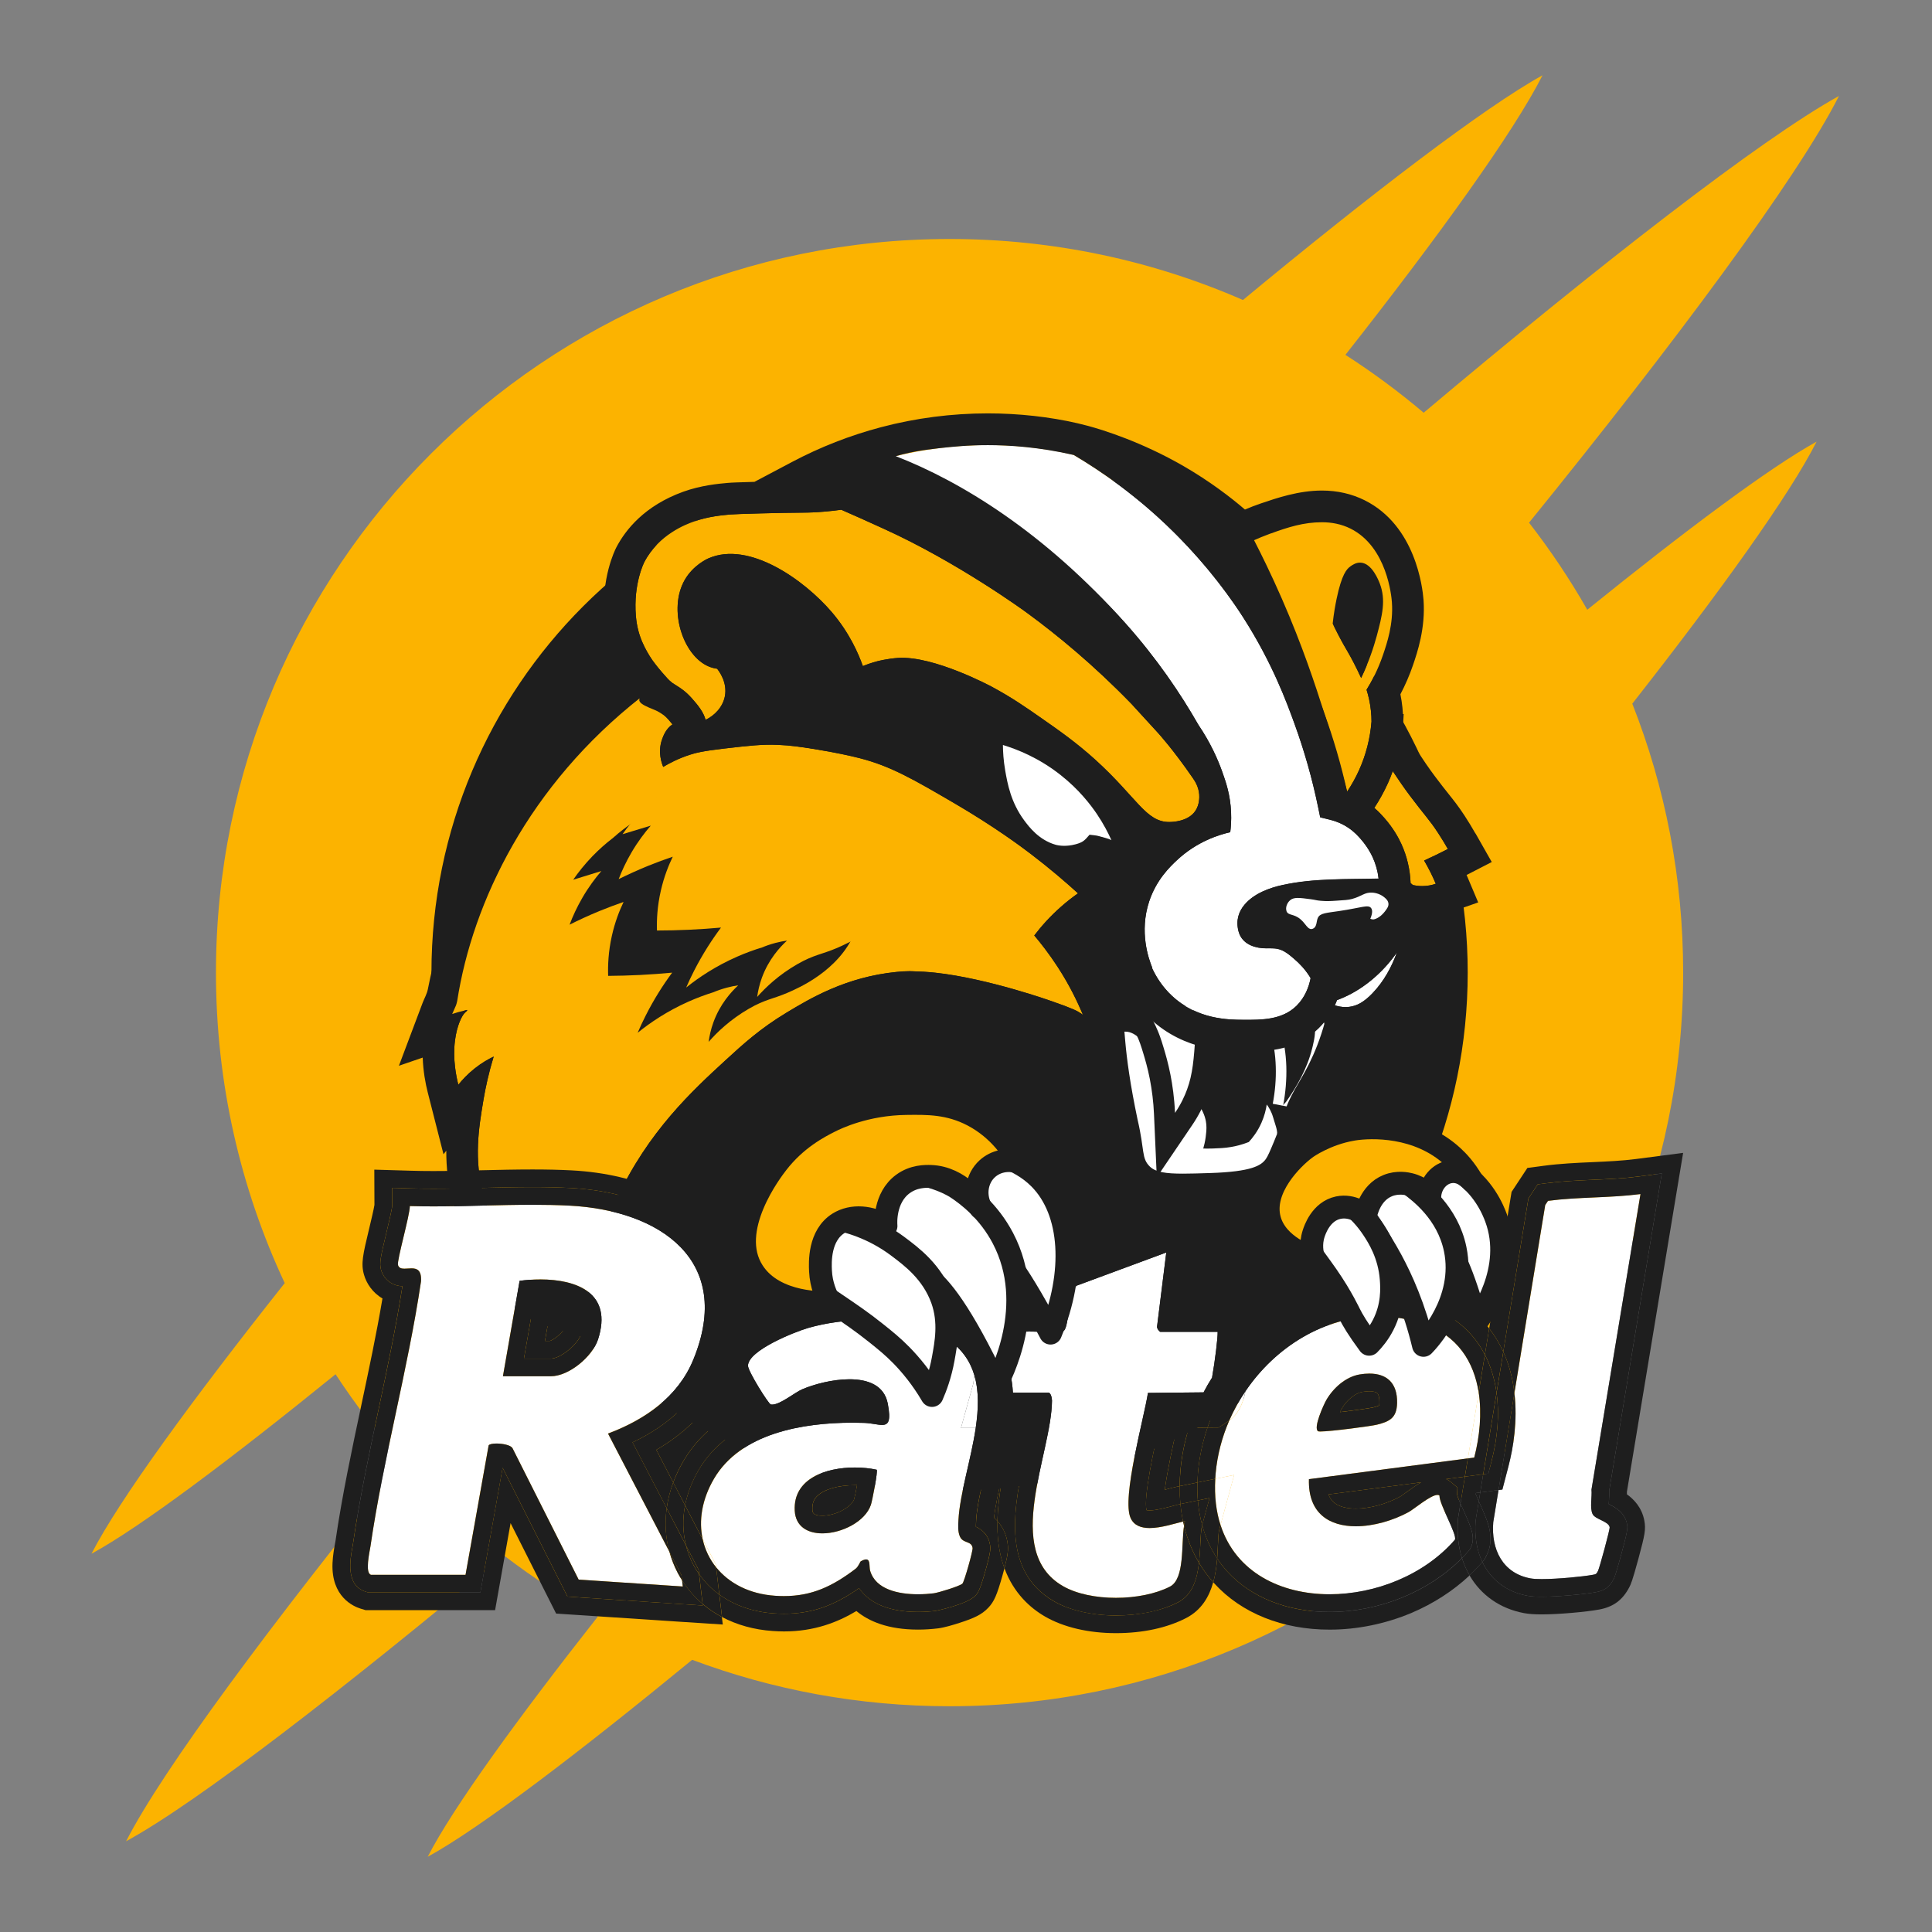 <svg width="54" height="54" viewBox="0 0 54 54" fill="none" xmlns="http://www.w3.org/2000/svg">
<rect x="0" y="0" width="54" height="54" fill="#808080" stroke="none"/>
<g clip-path="url(#clip0_1666_30042)">
<g clip-path="url(#clip1_1666_30042)">
<path d="M44.364 17.041C43.879 16.19 43.334 15.378 42.737 14.609C46.791 9.612 50.244 4.971 51.4 2.682C49.207 3.892 44.654 7.441 39.792 11.536C39.101 10.951 38.37 10.41 37.605 9.918C40.217 6.599 42.314 3.687 43.114 2.104C41.478 3.007 38.291 5.446 34.741 8.385C32.23 7.288 29.456 6.68 26.541 6.68C15.216 6.68 6.036 15.86 6.036 27.184C6.036 30.286 6.725 33.227 7.958 35.863C5.4 39.089 3.33 41.918 2.557 43.428C3.931 42.68 6.467 40.773 9.379 38.411C9.942 39.27 10.568 40.084 11.25 40.847C7.623 45.338 4.569 49.423 3.524 51.464C5.532 50.371 9.637 47.185 14.087 43.477C14.914 44.11 15.79 44.681 16.709 45.184C14.454 48.05 12.653 50.535 11.955 51.897C13.405 51.107 16.203 48.972 19.346 46.392C21.585 47.231 24.009 47.69 26.54 47.69C37.865 47.69 47.045 38.51 47.045 27.186C47.045 24.532 46.541 21.996 45.623 19.668C48.066 16.556 50.021 13.835 50.774 12.344C49.459 13.069 47.099 14.832 44.364 17.043L44.364 17.041Z" fill="#FCB300"/>
<path d="M26.541 41.667C34.539 41.667 41.023 35.184 41.023 27.185C41.023 19.187 34.539 12.703 26.541 12.703C18.543 12.703 12.059 19.187 12.059 27.185C12.059 35.184 18.543 41.667 26.541 41.667Z" fill="#1E1E1E"/>
<path d="M32.69 22.975C32.758 22.975 33.207 22.969 33.412 22.663C33.529 22.489 33.524 22.28 33.519 22.207C33.502 21.987 33.397 21.83 33.344 21.753C32.789 20.945 32.37 20.488 32.37 20.488C32.156 20.255 31.791 19.856 31.625 19.674C30.568 18.584 29.553 17.751 28.711 17.134C28.605 17.055 26.762 15.716 24.71 14.783C24.229 14.565 23.836 14.387 23.514 14.248C23.186 14.293 22.918 14.312 22.737 14.321C22.508 14.332 22.444 14.326 21.865 14.336C21.806 14.337 21.559 14.341 21.259 14.35C20.762 14.364 20.513 14.371 20.413 14.38C20.194 14.4 19.785 14.436 19.393 14.578C19.192 14.651 18.415 14.932 18.009 15.711C18.009 15.711 17.698 16.307 17.773 17.218C17.786 17.378 17.818 17.523 17.819 17.529C17.888 17.85 18.009 18.074 18.077 18.199C18.127 18.289 18.179 18.372 18.233 18.45C18.273 18.504 18.324 18.573 18.385 18.649C18.44 18.718 18.483 18.768 18.516 18.805C18.636 18.944 18.698 19.015 18.773 19.072C18.785 19.081 18.772 19.078 18.899 19.157C19.016 19.229 19.161 19.319 19.342 19.523C19.509 19.712 19.663 19.901 19.722 20.12C19.971 20.001 20.201 19.768 20.261 19.462C20.338 19.066 20.089 18.748 20.044 18.692C19.992 18.685 19.904 18.669 19.803 18.626C19.086 18.319 18.669 17.034 19.137 16.212C19.371 15.802 19.757 15.626 19.805 15.605C20.936 15.111 22.477 16.206 23.251 17.111C23.746 17.692 23.995 18.273 24.118 18.618C24.229 18.572 24.369 18.521 24.534 18.479C24.534 18.479 24.807 18.409 25.099 18.39C26.104 18.322 27.723 19.196 27.723 19.196C28.288 19.5 28.681 19.774 29.115 20.078C29.609 20.423 30.082 20.753 30.613 21.234C31.783 22.292 32.029 22.984 32.69 22.976L32.69 22.975Z" fill="#FCB300"/>
<path d="M37.014 19.933C37.273 20.648 37.488 21.385 37.652 22.127C37.78 21.936 37.892 21.736 37.985 21.529C38.178 21.1 38.295 20.643 38.334 20.169C38.334 20.074 38.329 19.972 38.317 19.864C38.293 19.635 38.245 19.437 38.195 19.279C38.333 19.056 38.509 18.73 38.652 18.313C38.765 17.982 38.949 17.444 38.904 16.832C38.892 16.676 38.77 15.286 37.747 14.776C37.488 14.647 37.218 14.598 36.947 14.598C36.452 14.598 35.955 14.764 35.517 14.913C35.144 15.04 34.85 15.19 34.648 15.305C34.858 15.658 35.153 16.161 35.487 16.774C36.116 17.924 36.597 18.787 37.014 19.935V19.933ZM37.359 16.734C37.502 16.054 37.637 15.904 37.751 15.825C37.804 15.787 37.907 15.716 38.036 15.726C38.35 15.748 38.532 16.222 38.565 16.308C38.742 16.767 38.636 17.197 38.478 17.783C38.396 18.083 38.265 18.489 38.044 18.951C37.898 18.628 37.767 18.386 37.671 18.221C37.611 18.117 37.522 17.967 37.405 17.741C37.336 17.609 37.283 17.499 37.248 17.425C37.28 17.143 37.322 16.908 37.359 16.733L37.359 16.734Z" fill="#FCB300"/>
<path d="M34.879 29.389C34.834 29.389 34.791 29.389 34.748 29.389C34.302 29.387 33.117 29.381 32.151 28.479C31.706 28.063 31.445 27.587 31.291 27.173L31.281 27.174C31.295 27.326 31.313 27.53 31.327 27.688C31.401 28.528 31.442 29.009 31.452 29.126C31.493 29.59 31.583 30.291 31.796 31.302C31.998 32.164 31.896 32.371 32.137 32.606C32.3 32.764 32.582 32.805 33.064 32.805C33.274 32.805 33.522 32.797 33.815 32.788C34.994 32.751 35.249 32.575 35.378 32.399C35.436 32.319 35.494 32.181 35.609 31.906C35.76 31.548 35.842 31.275 35.868 31.191C36.057 30.575 36.303 30.309 36.59 29.731C36.735 29.44 36.902 29.046 37.037 28.542C36.982 28.612 36.921 28.68 36.854 28.746C36.236 29.351 35.472 29.39 34.879 29.39L34.879 29.389Z" fill="#1E1E1E"/>
<path d="M34.344 33.111C33.021 33.281 32.36 33.365 31.919 33.022C31.731 32.876 31.752 32.79 31.592 32.229C31.479 31.832 31.43 31.889 31.258 31.208C31.18 30.899 31.196 30.592 31.247 29.911C31.317 28.952 31.349 28.859 31.373 28.847C31.374 28.847 31.375 28.847 31.378 28.846C31.553 28.795 31.73 28.924 31.771 28.954C31.915 29.058 31.971 29.211 32.045 29.445C32.238 30.054 32.314 30.449 32.314 30.449C32.381 30.806 32.38 30.856 32.439 31.196C32.475 31.407 32.533 31.692 32.627 32.029C32.73 31.991 32.883 31.92 33.027 31.781C33.05 31.758 33.133 31.677 33.261 31.458C33.338 31.328 33.434 31.143 33.521 30.906C33.674 31.13 33.708 31.326 33.717 31.429C33.728 31.56 33.712 31.683 33.7 31.777C33.682 31.912 33.654 32.024 33.631 32.102C33.703 32.104 33.794 32.104 33.899 32.101C34.067 32.095 34.229 32.09 34.418 32.057C34.541 32.036 34.708 31.997 34.904 31.92C35.008 31.807 35.148 31.63 35.257 31.384C35.345 31.186 35.386 31.006 35.406 30.871C35.46 30.944 35.535 31.063 35.582 31.224C35.641 31.424 35.708 31.594 35.695 31.692C35.779 31.612 35.754 31.602 35.787 31.612C35.938 31.66 35.989 32.196 35.749 32.58C35.647 32.744 35.479 32.965 34.344 33.11L34.344 33.111Z" fill="white"/>
<path d="M32.548 31.118C32.533 30.773 32.492 30.43 32.426 30.096C32.364 29.779 32.294 29.543 32.242 29.37C32.16 29.093 32.109 28.972 32.087 28.921C32.032 28.787 31.967 28.657 31.894 28.533L31.711 28.221L32.054 28.105C32.205 28.054 32.578 27.93 32.782 27.872C32.8 27.867 32.851 27.853 32.918 27.842C32.98 27.832 33.058 27.82 33.139 27.82C33.236 27.82 33.32 27.837 33.393 27.875C33.741 28.05 33.723 28.556 33.712 28.859C33.709 28.917 33.707 28.961 33.707 28.97L33.706 28.987C33.66 29.644 33.63 30.077 33.455 30.555C33.364 30.803 33.24 31.044 33.087 31.27L32.588 32.005L32.548 31.118Z" fill="white"/>
<path d="M33.138 28.115C33.183 28.115 33.225 28.121 33.26 28.139C33.43 28.224 33.426 28.587 33.417 28.849C33.415 28.902 33.413 28.942 33.413 28.95C33.367 29.6 33.34 30.012 33.178 30.454C33.116 30.622 33.016 30.851 32.842 31.105C32.823 30.68 32.77 30.32 32.715 30.04C32.651 29.716 32.581 29.475 32.524 29.286C32.443 29.013 32.39 28.881 32.358 28.807C32.283 28.627 32.206 28.485 32.148 28.385C32.235 28.356 32.648 28.216 32.861 28.157C32.878 28.152 32.914 28.142 32.963 28.134C33.019 28.125 33.08 28.115 33.138 28.115ZM33.138 27.526C33.034 27.526 32.94 27.541 32.871 27.552C32.784 27.566 32.72 27.584 32.699 27.59C32.5 27.646 32.15 27.762 31.959 27.826L31.273 28.057L31.64 28.683C31.706 28.795 31.765 28.914 31.816 29.034C31.836 29.081 31.882 29.193 31.959 29.453C32.009 29.62 32.077 29.849 32.137 30.153C32.199 30.472 32.239 30.801 32.254 31.131L32.333 32.906L33.33 31.435C33.496 31.189 33.631 30.927 33.73 30.657C33.919 30.14 33.952 29.666 33.998 29.009L34 28.99C34.001 28.962 34.004 28.885 34.005 28.87C34.018 28.521 34.041 27.872 33.524 27.612C33.41 27.555 33.281 27.526 33.138 27.526H33.138Z" fill="#1E1E1E"/>
<path d="M28.909 26.147C29.099 25.898 29.345 25.618 29.658 25.343C29.82 25.199 29.98 25.076 30.131 24.97C29.787 24.657 29.344 24.275 28.807 23.866C28.569 23.684 27.806 23.112 26.673 22.451C25.542 21.79 24.904 21.418 24.036 21.194C23.775 21.126 23.314 21.026 22.805 20.945C22.372 20.876 22.11 20.835 21.744 20.82C21.297 20.802 20.948 20.842 20.249 20.922C19.642 20.992 19.44 21.045 19.277 21.098C18.958 21.202 18.709 21.333 18.537 21.436C18.495 21.336 18.38 21.022 18.503 20.672C18.535 20.58 18.611 20.369 18.796 20.247C18.768 20.212 18.732 20.168 18.68 20.109C18.586 20.003 18.529 19.968 18.435 19.909C18.274 19.809 17.857 19.553 17.658 19.332C14.955 22.075 14.304 23.02 14.167 23.349C14.148 23.395 14.14 23.959 13.871 24.479C13.797 24.621 13.746 24.71 13.711 24.775C13.541 25.084 13.409 25.374 12.969 26.464C12.765 26.969 12.63 27.311 12.512 27.799C12.512 27.799 12.347 28.483 12.478 28.529C12.563 28.558 12.922 28.261 12.975 28.25C12.975 28.25 12.977 28.25 12.979 28.249C12.995 28.246 13.031 28.23 13.049 28.23C13.053 28.23 13.056 28.232 13.057 28.233C13.066 28.247 13.008 28.295 13 28.302C12.915 28.375 12.769 28.661 12.716 29.09C12.651 29.61 12.752 30.093 12.81 30.321C12.917 30.187 13.065 30.026 13.262 29.869C13.458 29.712 13.647 29.605 13.799 29.532C13.657 29.997 13.57 30.405 13.515 30.731C13.378 31.538 13.239 32.407 13.515 33.401C13.634 33.833 13.802 34.18 13.946 34.432C14.051 34.334 14.156 34.236 14.261 34.137C14.277 34.309 14.31 34.547 14.387 34.821C14.47 35.11 14.594 35.413 14.703 35.589C15.135 36.286 16.204 36.401 16.396 36.419C16.573 35.127 16.946 34.147 17.236 33.517C18.109 31.629 19.361 30.479 20.265 29.648C20.776 29.179 21.249 28.748 21.989 28.302C22.631 27.916 23.64 27.308 25.059 27.167C25.189 27.154 25.304 27.147 25.419 27.147C25.445 27.147 25.471 27.147 25.499 27.148C25.718 27.154 25.921 27.165 26.141 27.189C27.618 27.348 29.405 27.988 29.405 27.988C29.998 28.194 30.112 28.261 30.198 28.317C30.223 28.334 30.246 28.351 30.27 28.368C30.104 27.981 29.895 27.54 29.563 27.029C29.312 26.644 29.075 26.345 28.909 26.149L28.909 26.147Z" fill="#FCB300"/>
<path d="M39.402 22.234C39.232 22.007 39.107 21.823 38.928 21.554C38.886 21.668 38.842 21.781 38.792 21.892C38.684 22.131 38.556 22.361 38.412 22.581C38.545 22.696 38.637 22.8 38.696 22.866C38.94 23.144 39.088 23.413 39.169 23.59C39.325 23.933 39.411 24.301 39.426 24.684C39.448 24.7 39.469 24.717 39.488 24.736C39.562 24.753 39.651 24.766 39.751 24.766C39.815 24.766 39.882 24.76 39.953 24.748C40.019 24.736 40.078 24.72 40.13 24.701C40.087 24.599 40.038 24.493 39.984 24.383C39.924 24.264 39.864 24.154 39.804 24.052C39.916 24.001 40.03 23.948 40.145 23.892C40.255 23.838 40.363 23.785 40.468 23.73C40.407 23.623 40.314 23.465 40.193 23.28C39.941 22.895 39.815 22.786 39.401 22.234H39.402Z" fill="#FCB300"/>
<path d="M36.118 31.045C36.118 31.045 36.142 31.015 36.152 30.962L35.574 30.851C35.64 30.504 35.669 30.155 35.658 29.814C35.653 29.642 35.638 29.477 35.613 29.323C35.601 29.251 35.589 29.178 35.572 29.124C35.57 29.116 35.566 29.108 35.563 29.099C35.538 29.032 35.49 28.905 35.535 28.751C35.632 28.414 35.988 28.383 36.367 28.351L36.407 28.346C36.455 28.342 36.509 28.336 36.566 28.336C36.639 28.336 36.704 28.345 36.764 28.363C37.175 28.483 37.039 29.053 36.981 29.296C36.975 29.323 36.962 29.377 36.962 29.377C36.836 29.885 36.585 30.401 36.197 30.954C36.177 30.983 36.156 31.005 36.138 31.025C36.131 31.031 36.124 31.038 36.119 31.045H36.118Z" fill="white"/>
<path d="M36.566 28.631C36.605 28.631 36.644 28.635 36.681 28.646C36.811 28.684 36.739 29.041 36.694 29.228C36.686 29.259 36.68 29.286 36.675 29.306C36.536 29.865 36.249 30.367 35.955 30.785C35.933 30.817 35.87 30.866 35.863 30.907C35.932 30.544 35.964 30.17 35.953 29.805C35.947 29.626 35.931 29.448 35.903 29.275C35.89 29.194 35.876 29.111 35.853 29.037C35.834 28.975 35.795 28.909 35.817 28.832C35.857 28.692 36.055 28.672 36.391 28.643C36.447 28.638 36.507 28.63 36.566 28.63" fill="#1E1E1E"/>
<path d="M38.365 23.958C38.319 23.857 38.215 23.658 38.032 23.45C37.964 23.372 37.861 23.255 37.696 23.142C37.539 23.034 37.362 22.957 37.172 22.91L36.9 22.843L36.843 22.569C36.681 21.779 36.459 20.994 36.184 20.235C35.968 19.639 35.564 18.529 34.744 17.25C34.158 16.337 33.411 15.44 32.583 14.654C31.803 13.915 30.939 13.265 30.012 12.716C29.608 12.616 28.748 12.44 27.613 12.44C26.807 12.44 25.864 12.529 24.847 12.797C24.815 12.805 24.783 12.814 24.752 12.823C26.563 13.527 29.184 14.867 31.465 17.429C32.332 18.404 32.992 19.377 33.496 20.259C33.838 20.764 34.038 21.225 34.158 21.559C34.264 21.856 34.388 22.212 34.409 22.7C34.419 22.929 34.404 23.121 34.386 23.259C34.082 23.328 33.46 23.513 32.891 24.047C32.698 24.228 32.32 24.591 32.12 25.193C31.837 26.048 32.105 26.801 32.206 27.048C32.203 27.048 32.2 27.049 32.197 27.049C32.316 27.308 32.492 27.585 32.755 27.831C33.468 28.497 34.336 28.501 34.753 28.503C35.259 28.506 35.832 28.509 36.237 28.113C36.475 27.879 36.584 27.584 36.632 27.34C36.622 27.324 36.613 27.307 36.603 27.291C36.478 27.094 36.331 26.935 36.155 26.786C36.027 26.676 35.886 26.559 35.716 26.522C35.578 26.492 35.426 26.513 35.285 26.501C34.977 26.474 34.693 26.338 34.614 26.018C34.54 25.72 34.623 25.476 34.787 25.283C35.051 24.973 35.474 24.816 35.862 24.732C36.731 24.542 37.646 24.578 38.532 24.555C38.508 24.346 38.452 24.145 38.365 23.956V23.958Z" fill="white"/>
<path d="M37.42 27.934C37.404 27.941 37.387 27.947 37.37 27.953C37.352 28.001 37.331 28.05 37.309 28.098C37.393 28.126 37.494 28.148 37.606 28.148C37.645 28.148 37.684 28.146 37.725 28.14C37.938 28.11 38.13 28.001 38.356 27.767C38.689 27.423 38.901 27.012 39.044 26.621C38.638 27.203 38.066 27.685 37.421 27.934H37.42Z" fill="white"/>
<path d="M41.238 23.295C41.142 23.126 41.04 22.958 40.934 22.796C40.763 22.535 40.636 22.376 40.489 22.192C40.388 22.065 40.274 21.922 40.111 21.704C39.926 21.457 39.798 21.265 39.566 20.916L39.541 20.878C39.431 20.713 39.322 20.545 39.214 20.377C39.217 20.323 39.218 20.269 39.219 20.215C39.225 20.13 39.23 20.045 39.233 19.959H39.213C39.209 19.896 39.205 19.833 39.198 19.771C39.185 19.648 39.166 19.526 39.142 19.405C39.279 19.145 39.396 18.875 39.491 18.598C39.615 18.235 39.846 17.558 39.788 16.766C39.762 16.425 39.565 14.691 38.143 13.983C37.782 13.803 37.38 13.711 36.949 13.711C36.297 13.711 35.682 13.921 35.233 14.074C35.086 14.124 34.94 14.181 34.797 14.242C34.4 13.902 33.818 13.454 33.08 13.027C31.902 12.347 30.824 12.016 30.415 11.905C30.394 11.899 30.373 11.894 30.352 11.889C30.274 11.87 30.197 11.851 30.119 11.831C29.349 11.652 28.472 11.554 27.614 11.554C26.602 11.554 25.595 11.684 24.623 11.941C23.762 12.168 22.926 12.495 22.138 12.912L21.087 13.468C20.646 13.481 20.45 13.487 20.335 13.498C20.094 13.519 19.593 13.564 19.094 13.745C18.017 14.135 17.484 14.806 17.226 15.301C17.182 15.386 16.801 16.159 16.893 17.287C16.91 17.498 16.949 17.68 16.956 17.714C17.055 18.166 17.229 18.485 17.303 18.621C17.328 18.666 17.42 18.721 17.381 18.755C14.442 21.246 12.64 24.178 11.958 27.652C11.932 27.783 11.861 27.903 11.813 28.028L11.15 29.788L11.815 29.56C11.828 29.943 11.892 30.285 11.956 30.535L12.396 32.262L12.474 32.163C12.472 32.618 12.52 33.109 12.665 33.633C12.784 34.061 12.957 34.477 13.182 34.868L13.737 35.836L13.805 35.772C13.854 35.875 13.904 35.969 13.954 36.051C14.562 37.032 15.809 37.248 16.316 37.296L17.159 37.375L17.274 36.536C17.402 35.602 17.661 34.709 18.042 33.885C18.84 32.157 20.011 31.081 20.866 30.295C21.331 29.868 21.77 29.464 22.448 29.056C23.037 28.701 23.928 28.164 25.149 28.043C25.257 28.032 25.343 28.027 25.421 28.027C25.439 28.027 25.457 28.027 25.476 28.028C25.706 28.035 25.878 28.045 26.049 28.064C27.402 28.21 29.094 28.811 29.111 28.817L29.255 28.869H29.258C29.607 28.993 29.693 29.037 29.715 29.051C30.061 29.28 30.244 29.642 30.504 30.21C30.623 30.47 30.793 30.896 30.928 31.453C31.006 31.773 31.036 31.992 31.061 32.167C31.107 32.502 31.16 32.88 31.523 33.235C31.949 33.651 32.544 33.687 33.068 33.687C33.292 33.687 33.549 33.678 33.846 33.669C34.92 33.636 35.67 33.498 36.095 32.919C36.215 32.755 36.286 32.585 36.429 32.245C36.594 31.852 36.686 31.549 36.716 31.45L36.718 31.447C36.81 31.144 36.92 30.956 37.072 30.695C37.166 30.533 37.273 30.351 37.386 30.121C37.56 29.773 37.706 29.404 37.824 29.018C37.833 29.017 37.842 29.015 37.852 29.014C38.402 28.936 38.768 28.615 38.995 28.381C39.859 27.488 40.076 26.315 40.18 25.751C40.19 25.7 40.198 25.648 40.207 25.597C40.281 25.58 40.355 25.559 40.427 25.534L41.316 25.223L40.992 24.456L41.695 24.094L41.241 23.294L41.238 23.295ZM35.517 14.912C36.007 14.733 36.438 14.597 36.948 14.597C37.218 14.597 37.488 14.646 37.748 14.775C38.77 15.285 38.893 16.675 38.904 16.831C38.949 17.444 38.766 17.981 38.653 18.312C38.51 18.729 38.334 19.056 38.196 19.278C38.246 19.436 38.294 19.634 38.318 19.863C38.329 19.971 38.334 20.073 38.334 20.168C38.296 20.642 38.179 21.099 37.986 21.527C37.892 21.735 37.78 21.935 37.653 22.126C37.422 21.24 37.196 20.496 37.014 19.932C36.762 19.145 36.413 18.07 35.826 16.728C35.529 16.049 35.254 15.492 35.052 15.099C35.159 15.051 35.319 14.983 35.517 14.91V14.912ZM30.198 28.315C30.113 28.258 29.999 28.192 29.405 27.986C29.405 27.986 27.618 27.346 26.141 27.186C25.922 27.163 25.718 27.152 25.499 27.146C25.473 27.145 25.445 27.144 25.419 27.144C25.305 27.144 25.19 27.151 25.059 27.165C23.64 27.305 22.631 27.913 21.989 28.3C21.249 28.746 20.776 29.176 20.265 29.646C19.362 30.476 18.11 31.627 17.237 33.515C16.946 34.144 16.573 35.124 16.396 36.417C16.204 36.4 15.136 36.285 14.703 35.586C14.594 35.411 14.47 35.108 14.388 34.819C14.31 34.544 14.277 34.306 14.262 34.135C14.157 34.233 14.051 34.331 13.947 34.429C13.802 34.177 13.635 33.831 13.515 33.399C13.24 32.404 13.378 31.535 13.515 30.728C13.57 30.402 13.657 29.994 13.799 29.53C13.647 29.603 13.459 29.71 13.263 29.866C13.065 30.024 12.917 30.185 12.811 30.318C12.753 30.09 12.652 29.609 12.716 29.088C12.77 28.658 12.915 28.372 13 28.299C13.008 28.292 13.066 28.245 13.058 28.231C13.057 28.229 13.054 28.228 13.049 28.228C13.032 28.228 12.996 28.243 12.979 28.247C12.857 28.273 12.744 28.305 12.639 28.342C12.675 28.26 12.711 28.178 12.747 28.096C12.757 28.057 12.773 28.018 12.779 27.978C13.209 25.207 14.783 21.943 17.923 19.482C17.689 19.665 18.273 19.808 18.435 19.908C18.529 19.966 18.586 20.001 18.68 20.107C18.731 20.166 18.768 20.209 18.796 20.245C18.611 20.367 18.535 20.578 18.503 20.67C18.38 21.02 18.495 21.334 18.537 21.434C18.708 21.331 18.958 21.201 19.277 21.096C19.44 21.043 19.642 20.991 20.249 20.921C20.947 20.84 21.296 20.8 21.744 20.818C22.109 20.833 22.372 20.875 22.805 20.944C23.315 21.025 23.775 21.125 24.036 21.192C24.903 21.416 25.541 21.789 26.673 22.449C27.805 23.11 28.569 23.683 28.807 23.864C29.344 24.273 29.787 24.655 30.131 24.968C29.98 25.074 29.82 25.198 29.657 25.341C29.344 25.616 29.098 25.896 28.909 26.146C29.075 26.342 29.313 26.639 29.564 27.026C29.896 27.536 30.105 27.977 30.271 28.364C30.247 28.347 30.224 28.33 30.198 28.314V28.315ZM30.613 21.233C30.081 20.753 29.609 20.423 29.114 20.077C28.679 19.774 28.287 19.499 27.722 19.195C27.722 19.195 26.103 18.321 25.098 18.389C24.807 18.409 24.533 18.479 24.533 18.479C24.368 18.521 24.228 18.572 24.117 18.617C23.995 18.273 23.745 17.691 23.25 17.111C22.477 16.205 20.936 15.111 19.804 15.605C19.756 15.625 19.371 15.802 19.137 16.211C18.668 17.033 19.085 18.318 19.803 18.625C19.903 18.668 19.992 18.684 20.043 18.691C20.088 18.748 20.337 19.066 20.26 19.462C20.2 19.767 19.97 20.001 19.721 20.119C19.662 19.901 19.509 19.711 19.341 19.522C19.16 19.318 19.015 19.229 18.899 19.156C18.771 19.077 18.784 19.081 18.773 19.072C18.697 19.014 18.635 18.944 18.515 18.805C18.483 18.768 18.44 18.718 18.384 18.649C18.322 18.572 18.272 18.505 18.232 18.45C18.179 18.373 18.126 18.289 18.077 18.198C18.008 18.073 17.887 17.849 17.818 17.529C17.817 17.522 17.785 17.377 17.773 17.217C17.698 16.307 18.008 15.711 18.008 15.711C18.414 14.932 19.191 14.65 19.392 14.578C19.784 14.436 20.193 14.399 20.412 14.38C20.512 14.371 20.761 14.364 21.258 14.349C21.559 14.34 21.805 14.337 21.864 14.335C22.442 14.325 22.507 14.331 22.736 14.321C22.918 14.312 23.185 14.293 23.513 14.247C23.836 14.386 24.229 14.564 24.709 14.783C26.761 15.716 28.603 17.055 28.71 17.133C29.552 17.75 30.567 18.584 31.624 19.674C31.791 19.856 32.155 20.254 32.369 20.488C32.369 20.488 32.788 20.945 33.343 21.752C33.396 21.83 33.501 21.987 33.518 22.206C33.523 22.279 33.528 22.489 33.411 22.663C33.207 22.968 32.757 22.974 32.689 22.975C32.028 22.983 31.781 22.291 30.612 21.233L30.613 21.233ZM36.591 29.73C36.304 30.308 36.057 30.573 35.869 31.19C35.844 31.273 35.761 31.547 35.61 31.904C35.495 32.18 35.436 32.318 35.379 32.398C35.25 32.574 34.995 32.75 33.815 32.787C33.523 32.796 33.276 32.804 33.065 32.804C32.583 32.804 32.3 32.763 32.138 32.605C31.898 32.37 31.999 32.163 31.797 31.3C31.584 30.289 31.494 29.589 31.453 29.124C31.442 29.008 31.402 28.527 31.328 27.687C31.313 27.529 31.296 27.325 31.282 27.173L31.291 27.172C31.445 27.586 31.706 28.062 32.152 28.478C33.118 29.38 34.302 29.385 34.749 29.388C34.792 29.388 34.835 29.388 34.88 29.388C35.474 29.388 36.238 29.349 36.855 28.744C36.923 28.678 36.983 28.609 37.038 28.54C36.903 29.044 36.736 29.438 36.592 29.728L36.591 29.73ZM35.862 24.733C35.474 24.817 35.051 24.974 34.787 25.285C34.623 25.478 34.54 25.721 34.614 26.02C34.693 26.34 34.977 26.476 35.284 26.503C35.426 26.515 35.578 26.493 35.716 26.524C35.886 26.561 36.026 26.678 36.155 26.787C36.331 26.937 36.478 27.096 36.603 27.292C36.613 27.308 36.622 27.325 36.632 27.342C36.584 27.586 36.475 27.88 36.237 28.114C35.832 28.511 35.259 28.508 34.753 28.505C34.336 28.503 33.468 28.499 32.755 27.833C32.492 27.587 32.316 27.31 32.197 27.051C32.2 27.051 32.203 27.05 32.206 27.05C32.105 26.803 31.837 26.05 32.12 25.195C32.32 24.593 32.697 24.23 32.891 24.048C33.459 23.515 34.082 23.33 34.386 23.261C34.403 23.123 34.419 22.931 34.409 22.702C34.388 22.213 34.264 21.858 34.158 21.561C34.038 21.226 33.838 20.766 33.496 20.261C32.993 19.379 32.333 18.406 31.465 17.431C29.184 14.869 26.848 13.453 25.037 12.75C25.037 12.75 25.039 12.75 25.04 12.75C25.373 12.653 25.719 12.584 26.26 12.526C26.617 12.488 27.045 12.441 27.613 12.442C28.206 12.442 29.032 12.494 30.012 12.717C30.386 12.939 30.817 13.216 31.276 13.558C31.533 13.749 32.03 14.132 32.583 14.657C33.797 15.806 34.535 16.926 34.744 17.252C35.564 18.532 35.967 19.641 36.184 20.237C36.46 20.996 36.682 21.782 36.844 22.571L36.9 22.846L37.172 22.912C37.363 22.959 37.539 23.037 37.697 23.145C37.861 23.257 37.964 23.374 38.033 23.452C38.215 23.66 38.32 23.859 38.366 23.96C38.452 24.149 38.508 24.35 38.532 24.559C37.647 24.582 36.732 24.546 35.862 24.735L35.862 24.733ZM38.356 27.767C38.13 28.001 37.939 28.11 37.725 28.14C37.684 28.146 37.645 28.148 37.607 28.148C37.494 28.148 37.393 28.126 37.309 28.099C37.331 28.05 37.353 28.002 37.371 27.954C37.388 27.948 37.404 27.941 37.42 27.935C38.066 27.687 38.638 27.204 39.044 26.621C38.902 27.013 38.689 27.424 38.356 27.767H38.356ZM40.146 23.892C40.03 23.948 39.917 24.001 39.805 24.052C39.865 24.153 39.925 24.264 39.984 24.383C40.04 24.493 40.088 24.599 40.131 24.701C40.079 24.72 40.019 24.736 39.954 24.748C39.883 24.76 39.815 24.766 39.752 24.766C39.652 24.766 39.563 24.753 39.489 24.736C39.47 24.717 39.449 24.7 39.427 24.684C39.412 24.301 39.326 23.933 39.169 23.59C39.089 23.413 38.941 23.144 38.696 22.866C38.639 22.8 38.546 22.695 38.413 22.581C38.557 22.361 38.684 22.13 38.792 21.892C38.842 21.781 38.887 21.668 38.928 21.554C39.108 21.823 39.233 22.006 39.403 22.233C39.816 22.786 39.943 22.895 40.194 23.279C40.316 23.465 40.408 23.623 40.469 23.73C40.364 23.784 40.257 23.838 40.146 23.892H40.146Z" fill="#1E1E1E"/>
<path d="M37.671 18.221C37.766 18.386 37.897 18.629 38.044 18.951C38.265 18.489 38.396 18.084 38.478 17.784C38.636 17.198 38.742 16.768 38.565 16.309C38.532 16.224 38.35 15.749 38.036 15.726C37.907 15.717 37.804 15.788 37.751 15.825C37.637 15.904 37.502 16.055 37.359 16.735C37.323 16.909 37.28 17.144 37.249 17.427C37.284 17.501 37.336 17.611 37.405 17.743C37.522 17.969 37.612 18.119 37.672 18.222L37.671 18.221Z" fill="#1E1E1E"/>
<path d="M27.784 42.421C27.819 42.451 27.85 42.483 27.878 42.514C27.894 41.822 28.052 41.109 28.192 40.47C28.235 40.278 28.276 40.09 28.312 39.912H28.269C28.208 40.384 28.101 40.85 28.003 41.28C27.907 41.699 27.817 42.097 27.784 42.422V42.421Z" fill="#1E1E1E"/>
<path d="M18.344 40.524L18.817 41.435C18.893 41.231 18.988 41.029 19.105 40.831C19.429 40.279 19.895 39.833 20.493 39.5C20.449 39.431 20.404 39.356 20.357 39.278C20.241 39.087 20.154 38.93 20.09 38.798C19.707 39.496 19.123 40.074 18.344 40.524L18.344 40.524Z" fill="#1E1E1E"/>
<path d="M15.232 37.479H15.371C15.493 37.444 15.729 37.242 15.777 37.129C15.818 37.002 15.826 36.92 15.825 36.88C15.773 36.847 15.627 36.785 15.358 36.76L15.232 37.479Z" fill="#1E1E1E"/>
<path d="M32.882 39.958C32.795 40.348 32.625 41.112 32.556 41.64C32.581 41.633 32.605 41.627 32.628 41.62C32.731 41.593 32.827 41.567 32.923 41.547L32.972 41.537C32.973 41.395 32.98 41.249 32.993 41.096C33.029 40.692 33.11 40.295 33.23 39.909L32.891 39.912C32.887 39.928 32.885 39.943 32.881 39.958H32.882Z" fill="#1E1E1E"/>
<path d="M19.376 38.008C20.521 35.229 18.445 33.829 15.921 33.698C15.578 33.68 15.232 33.674 14.883 33.674C13.963 33.674 13.029 33.719 12.112 33.719C11.892 33.719 11.673 33.716 11.455 33.71C11.456 33.969 11.088 35.232 11.124 35.357C11.148 35.442 11.218 35.46 11.304 35.46C11.366 35.46 11.435 35.45 11.501 35.45C11.652 35.45 11.786 35.498 11.768 35.812C11.403 38.271 10.71 40.773 10.354 43.219C10.332 43.372 10.194 43.962 10.368 44.016H13.012L13.657 40.398C13.68 40.364 13.771 40.347 13.877 40.347C14.05 40.347 14.267 40.39 14.322 40.472L16.174 44.151L19.084 44.343L19.064 44.172C19.021 44.105 18.981 44.037 18.944 43.966C18.842 43.774 18.765 43.574 18.709 43.37L16.994 40.067C18.017 39.683 18.946 39.05 19.376 38.007L19.376 38.008ZM16.716 37.436C16.559 37.92 15.901 38.467 15.396 38.467H14.057L14.524 35.799C14.71 35.775 14.907 35.761 15.102 35.761C16.123 35.761 17.135 36.142 16.716 37.437V37.436Z" fill="white"/>
<path d="M15.101 36.255C15.05 36.255 14.996 36.256 14.944 36.258L14.644 37.974H15.394C15.664 37.974 16.148 37.581 16.245 37.285C16.345 36.974 16.342 36.743 16.236 36.597C16.081 36.383 15.656 36.255 15.101 36.255ZM15.776 37.129C15.728 37.242 15.493 37.445 15.371 37.479H15.232L15.357 36.76C15.625 36.785 15.772 36.847 15.824 36.88C15.825 36.92 15.817 37.002 15.776 37.129Z" fill="#1E1E1E"/>
<path d="M19.644 44.874L15.861 44.626L14.048 41.025L13.426 44.51H10.294L10.223 44.488C9.656 44.312 9.784 43.604 9.853 43.224C9.859 43.193 9.864 43.166 9.866 43.148C10.048 41.897 10.32 40.619 10.583 39.382C10.822 38.253 11.07 37.087 11.247 35.952C10.808 35.925 10.679 35.596 10.65 35.493C10.598 35.311 10.635 35.142 10.8 34.456C10.857 34.214 10.954 33.811 10.961 33.706L10.959 33.2L11.47 33.216C11.67 33.222 11.881 33.224 12.113 33.224C12.565 33.224 13.032 33.213 13.484 33.202C13.943 33.191 14.418 33.18 14.883 33.18C15.276 33.18 15.624 33.188 15.946 33.205C17.706 33.296 19.094 33.948 19.755 34.992C20.103 35.541 20.402 36.449 19.994 37.751C20.123 37.394 20.402 37.128 20.666 36.939C20.763 35.955 20.483 35.22 20.172 34.729C19.425 33.547 17.894 32.812 15.972 32.712C15.64 32.695 15.284 32.687 14.882 32.687C14.41 32.687 13.933 32.698 13.471 32.709C13.022 32.72 12.557 32.731 12.111 32.731C11.884 32.731 11.679 32.728 11.483 32.722L10.462 32.692L10.466 33.677C10.448 33.798 10.367 34.136 10.318 34.341C10.143 35.071 10.084 35.316 10.174 35.629C10.241 35.867 10.41 36.13 10.69 36.292C10.523 37.283 10.307 38.295 10.098 39.28C9.834 40.524 9.56 41.811 9.376 43.077C9.373 43.091 9.37 43.112 9.365 43.136C9.34 43.272 9.303 43.478 9.294 43.688C9.253 44.63 9.88 44.9 10.073 44.96L10.217 45.004H13.838L13.983 44.19L14.271 42.572L15.29 44.596L15.544 45.1L16.108 45.137L19.017 45.329L20.202 45.406L20.177 45.197C19.982 45.093 19.802 44.97 19.637 44.831L19.642 44.875L19.644 44.874Z" fill="#1E1E1E"/>
<path d="M17.679 40.315L18.634 42.156C18.668 41.916 18.728 41.675 18.817 41.435L18.344 40.524C19.122 40.075 19.706 39.497 20.09 38.798C19.95 38.51 19.918 38.336 19.919 38.164C19.92 38.046 19.937 37.936 19.967 37.833C19.928 37.951 19.884 38.072 19.832 38.196C19.459 39.104 18.735 39.814 17.679 40.315Z" fill="#1E1E1E"/>
<path d="M19.064 44.172L19.084 44.343L16.174 44.151L14.322 40.472C14.267 40.39 14.05 40.347 13.878 40.347C13.771 40.347 13.681 40.364 13.658 40.398L13.012 44.016H10.368C10.194 43.962 10.332 43.373 10.355 43.219C10.711 40.773 11.403 38.271 11.768 35.812C11.786 35.498 11.652 35.451 11.502 35.451C11.436 35.451 11.366 35.46 11.304 35.46C11.219 35.46 11.149 35.442 11.124 35.358C11.089 35.232 11.456 33.969 11.455 33.71C11.673 33.716 11.892 33.719 12.113 33.719C13.029 33.719 13.964 33.674 14.883 33.674C15.232 33.674 15.578 33.681 15.921 33.698C18.446 33.83 20.521 35.229 19.377 38.008C18.947 39.052 18.018 39.684 16.995 40.069L18.71 43.371C18.602 42.979 18.578 42.569 18.635 42.156L17.68 40.315C18.736 39.815 19.46 39.103 19.833 38.196C19.885 38.072 19.929 37.95 19.968 37.832C19.976 37.805 19.985 37.778 19.995 37.751C20.402 36.449 20.104 35.542 19.756 34.993C19.095 33.948 17.707 33.296 15.947 33.205C15.625 33.188 15.277 33.18 14.884 33.18C14.418 33.18 13.944 33.191 13.485 33.203C13.033 33.214 12.566 33.225 12.114 33.225C11.882 33.225 11.671 33.222 11.47 33.216L10.96 33.201L10.962 33.706C10.955 33.812 10.858 34.215 10.8 34.456C10.636 35.143 10.599 35.312 10.651 35.493C10.68 35.597 10.809 35.926 11.248 35.952C11.072 37.088 10.823 38.253 10.584 39.382C10.321 40.618 10.049 41.897 9.867 43.148C9.864 43.166 9.859 43.193 9.854 43.224C9.785 43.604 9.657 44.312 10.223 44.488L10.295 44.511H13.427L14.049 41.026L15.862 44.626L19.645 44.875L19.64 44.831C19.417 44.642 19.224 44.422 19.066 44.172L19.064 44.172Z" fill="#1E1E1E"/>
<path d="M15.101 35.761C14.905 35.761 14.709 35.775 14.523 35.799L14.057 38.467H15.395C15.9 38.467 16.558 37.92 16.715 37.436C17.134 36.142 16.123 35.76 15.101 35.76V35.761ZM16.245 37.285C16.149 37.581 15.665 37.974 15.395 37.974H14.644L14.944 36.258C14.997 36.256 15.05 36.255 15.102 36.255C15.657 36.255 16.081 36.383 16.237 36.596C16.343 36.743 16.346 36.974 16.245 37.285Z" fill="#1E1E1E"/>
<path d="M31.602 42.434C31.343 41.875 31.979 39.628 32.085 38.932L33.64 38.917C33.713 38.776 33.793 38.639 33.878 38.504C33.96 38.054 34.041 37.379 34.035 37.226H32.436C32.407 37.226 32.327 37.124 32.342 37.07L32.599 35.007L30.098 35.933C29.831 36.092 29.898 37.081 29.73 37.198C29.666 37.225 29.548 37.233 29.406 37.233C29.208 37.233 28.965 37.217 28.765 37.217C28.566 37.217 28.422 37.231 28.384 37.287C28.339 37.353 28.287 37.92 28.237 38.376C28.275 38.551 28.3 38.733 28.312 38.924H29.303C29.369 38.924 29.405 39.076 29.404 39.149C29.392 40.643 28.018 43.351 29.707 44.33C30.093 44.553 30.64 44.66 31.191 44.66C31.741 44.66 32.303 44.552 32.701 44.347C33.119 44.131 33.014 43.175 33.095 42.647C33.085 42.608 33.076 42.568 33.068 42.528C32.83 42.584 32.453 42.71 32.133 42.71C31.901 42.71 31.699 42.643 31.602 42.434V42.434Z" fill="white"/>
<path d="M32.923 41.547C32.828 41.567 32.731 41.593 32.628 41.62C32.605 41.626 32.581 41.633 32.556 41.64C32.625 41.112 32.795 40.348 32.882 39.958C32.885 39.943 32.889 39.928 32.892 39.912L33.23 39.909C33.282 39.741 33.342 39.576 33.409 39.413L32.494 39.422C32.466 39.553 32.434 39.697 32.4 39.851C32.265 40.454 31.955 41.848 32.045 42.209C32.062 42.212 32.09 42.216 32.133 42.216C32.314 42.216 32.559 42.15 32.755 42.098C32.84 42.075 32.919 42.055 32.993 42.038C32.978 41.879 32.971 41.712 32.972 41.538L32.923 41.548V41.547Z" fill="#1E1E1E"/>
<path d="M27.848 37.427C27.883 37.191 27.915 37.099 27.975 37.01C28.17 36.724 28.542 36.724 28.765 36.724C28.874 36.724 28.991 36.728 29.104 36.732C29.194 36.735 29.28 36.739 29.358 36.739C29.363 36.697 29.369 36.655 29.373 36.619C29.43 36.178 29.489 35.721 29.845 35.509L29.884 35.486L33.189 34.262L32.881 36.733H34.51L34.529 37.208C34.533 37.31 34.516 37.5 34.494 37.687C34.582 37.589 34.672 37.493 34.766 37.401C34.849 37.319 34.934 37.241 35.021 37.165L34.986 36.239H33.44L33.579 35.129L33.779 33.517L32.255 34.081L29.754 35.007L29.669 35.039L29.592 35.085C29.148 35.349 29.002 35.814 28.93 36.233C28.874 36.231 28.819 36.23 28.764 36.23C28.508 36.23 27.908 36.23 27.567 36.732C27.519 36.802 27.483 36.871 27.453 36.949C27.605 37.095 27.736 37.254 27.848 37.427Z" fill="#1E1E1E"/>
<path d="M32.926 44.786C32.472 45.02 31.839 45.153 31.19 45.153C30.541 45.153 29.901 45.013 29.459 44.757C27.947 43.881 28.351 42.048 28.675 40.575C28.767 40.156 28.855 39.754 28.892 39.418H28.313C28.305 39.582 28.289 39.747 28.268 39.912H28.311C28.276 40.089 28.234 40.277 28.192 40.469C28.051 41.109 27.894 41.823 27.878 42.514C28.074 42.73 28.141 42.974 28.163 43.134C28.186 43.302 28.175 43.449 28.074 43.832C28.333 44.535 28.802 44.948 29.211 45.184C29.727 45.483 30.43 45.647 31.19 45.647C31.95 45.647 32.623 45.497 33.152 45.225C33.583 45.003 33.798 44.626 33.91 44.225C33.776 44.074 33.639 43.894 33.512 43.681C33.46 44.135 33.33 44.578 32.926 44.786V44.786Z" fill="#1E1E1E"/>
<path d="M28.382 37.288C28.42 37.231 28.573 37.217 28.764 37.217C28.954 37.217 29.206 37.233 29.404 37.233C29.546 37.233 29.665 37.225 29.729 37.198C29.896 37.081 29.83 36.093 30.096 35.933L32.597 35.007L32.34 37.07C32.325 37.124 32.406 37.226 32.434 37.226H34.033C34.039 37.379 33.958 38.054 33.876 38.504C34.057 38.217 34.263 37.943 34.493 37.687C34.514 37.5 34.531 37.31 34.527 37.208L34.509 36.733H32.88L33.188 34.262L29.883 35.486L29.844 35.509C29.488 35.721 29.429 36.177 29.372 36.619C29.368 36.655 29.362 36.698 29.356 36.739C29.279 36.738 29.193 36.735 29.103 36.732C28.99 36.728 28.873 36.724 28.764 36.724C28.541 36.724 28.169 36.724 27.974 37.01C27.913 37.099 27.881 37.191 27.847 37.427C28.029 37.708 28.159 38.025 28.235 38.377C28.285 37.92 28.337 37.353 28.382 37.288H28.382Z" fill="#1E1E1E"/>
<path d="M32.133 42.216C32.09 42.216 32.062 42.212 32.046 42.209C31.956 41.849 32.266 40.454 32.4 39.851C32.434 39.697 32.466 39.553 32.494 39.423L33.409 39.413C33.479 39.245 33.555 39.079 33.64 38.917L32.086 38.933C31.98 39.628 31.343 41.876 31.603 42.434C31.699 42.643 31.901 42.709 32.133 42.709C32.453 42.709 32.83 42.583 33.068 42.527C33.036 42.374 33.01 42.21 32.994 42.038C32.92 42.054 32.841 42.075 32.756 42.098C32.56 42.15 32.314 42.216 32.133 42.216H32.133Z" fill="#1E1E1E"/>
<path d="M32.7 44.346C32.301 44.551 31.744 44.66 31.19 44.66C30.635 44.66 30.092 44.553 29.706 44.33C28.017 43.352 29.391 40.642 29.403 39.149C29.403 39.076 29.369 38.924 29.302 38.924H28.311C28.312 38.953 28.315 38.981 28.316 39.01C28.321 39.145 28.319 39.282 28.313 39.418H28.892C28.855 39.755 28.767 40.156 28.675 40.575C28.35 42.048 27.946 43.881 29.459 44.756C29.9 45.012 30.515 45.153 31.19 45.153C31.866 45.153 32.472 45.019 32.926 44.785C33.331 44.577 33.461 44.133 33.512 43.68C33.343 43.396 33.193 43.053 33.094 42.646C33.012 43.175 33.118 44.13 32.7 44.346V44.346Z" fill="#1E1E1E"/>
<path d="M42.781 44.117C42.854 44.13 42.962 44.136 43.091 44.136C43.541 44.136 44.239 44.067 44.516 44.017C44.616 43.999 44.621 43.992 44.666 43.905C44.704 43.832 45.003 42.747 44.991 42.685C44.958 42.517 44.586 42.467 44.514 42.319C44.43 42.144 44.503 41.833 44.483 41.634L45.853 33.374C44.997 33.486 44.108 33.452 43.268 33.564L43.19 33.681L42.329 38.935C42.421 39.717 42.3 40.457 42.161 40.989L41.993 41.633L41.885 41.647L41.737 42.544C41.674 43.299 41.993 43.971 42.781 44.117H42.781Z" fill="white"/>
<path d="M41.333 41.719L41.233 41.732C41.26 41.798 41.299 41.885 41.333 41.961L41.373 41.714L41.333 41.719Z" fill="#1E1E1E"/>
<path d="M44.513 32.482C44.065 32.502 43.602 32.523 43.138 32.585L42.691 32.644L42.443 33.02L42.365 33.138L42.249 33.314L42.215 33.521L41.623 37.13C41.778 37.328 41.909 37.547 42.017 37.783L42.719 33.497L42.979 33.103L43.203 33.074C43.645 33.015 44.098 32.995 44.535 32.975C44.952 32.956 45.382 32.937 45.788 32.884L46.448 32.798L44.979 41.658C44.982 41.745 44.977 41.831 44.972 41.914C44.969 41.95 44.966 41.998 44.966 42.041C45.125 42.119 45.411 42.263 45.474 42.591C45.495 42.701 45.504 42.746 45.322 43.419C45.158 44.024 45.123 44.093 45.104 44.131C44.987 44.357 44.851 44.458 44.603 44.502C44.279 44.561 43.547 44.629 43.09 44.629C42.918 44.629 42.791 44.62 42.691 44.602C42.107 44.494 41.669 44.152 41.432 43.657L41.411 43.682C41.306 43.803 41.193 43.92 41.074 44.032C41.392 44.58 41.923 44.962 42.601 45.088C42.732 45.112 42.887 45.123 43.09 45.123C43.58 45.123 44.339 45.052 44.691 44.988C45.092 44.916 45.355 44.721 45.543 44.357C45.581 44.282 45.622 44.203 45.799 43.549C45.973 42.904 46.006 42.743 45.959 42.498C45.89 42.138 45.672 41.909 45.473 41.767C45.473 41.743 45.474 41.719 45.473 41.694L46.826 33.535L47.044 32.223L45.724 32.395C45.339 32.445 44.938 32.463 44.512 32.482L44.513 32.482Z" fill="#1E1E1E"/>
<path d="M42.328 38.936L43.189 33.682L43.267 33.564C44.107 33.453 44.996 33.486 45.852 33.375L44.482 41.635C44.502 41.834 44.429 42.145 44.514 42.32C44.585 42.468 44.957 42.518 44.99 42.685C45.001 42.747 44.703 43.833 44.665 43.906C44.62 43.993 44.614 44 44.515 44.017C44.238 44.067 43.54 44.136 43.09 44.136C42.961 44.136 42.853 44.13 42.78 44.117C41.993 43.972 41.674 43.3 41.737 42.545L41.884 41.647L41.373 41.714L41.332 41.961C41.343 41.986 41.354 42.009 41.363 42.03C41.594 42.542 41.794 42.985 41.55 43.475L41.493 43.588L41.433 43.658C41.669 44.152 42.107 44.495 42.691 44.602C42.792 44.621 42.918 44.63 43.09 44.63C43.547 44.63 44.278 44.561 44.603 44.503C44.852 44.458 44.988 44.357 45.104 44.132C45.123 44.094 45.159 44.024 45.322 43.42C45.505 42.747 45.496 42.702 45.475 42.591C45.411 42.264 45.125 42.12 44.966 42.042C44.967 41.998 44.97 41.95 44.972 41.914C44.977 41.831 44.982 41.745 44.979 41.659L46.448 32.799L45.789 32.885C45.383 32.938 44.952 32.957 44.535 32.976C44.097 32.995 43.645 33.016 43.203 33.074L42.98 33.103L42.72 33.498L42.017 37.783C42.085 37.932 42.144 38.088 42.192 38.251C42.259 38.48 42.302 38.71 42.328 38.935L42.328 38.936Z" fill="#1E1E1E"/>
<path d="M20.006 43.727L20.016 43.807C20.373 44.251 20.941 44.553 21.664 44.603C21.748 44.609 21.831 44.612 21.91 44.612C22.694 44.612 23.272 44.336 23.913 43.849C23.998 43.784 24.039 43.651 24.059 43.639C24.125 43.602 24.174 43.587 24.209 43.587C24.335 43.587 24.289 43.792 24.321 43.903C24.474 44.428 25.113 44.561 25.659 44.561C25.817 44.561 25.968 44.55 26.097 44.534C26.221 44.519 26.837 44.331 26.901 44.262C26.952 44.207 27.195 43.349 27.184 43.267C27.157 43.065 26.927 43.146 26.835 42.958C26.768 42.821 26.781 42.635 26.789 42.484C26.83 41.739 27.14 40.805 27.272 39.912H26.86L27.203 38.676C27.211 38.632 27.223 38.544 27.235 38.442C27.121 38.055 26.897 37.714 26.503 37.447C25.916 37.05 25.084 36.892 24.266 36.892C23.669 36.892 23.078 36.977 22.596 37.115C22.222 37.222 20.911 37.742 20.907 38.172C20.906 38.326 21.481 39.243 21.544 39.256C21.556 39.258 21.569 39.259 21.582 39.259C21.81 39.259 22.218 38.919 22.421 38.832C22.744 38.694 23.266 38.551 23.743 38.551C24.257 38.551 24.717 38.717 24.814 39.233C24.907 39.723 24.831 39.827 24.653 39.827C24.528 39.827 24.352 39.776 24.147 39.77C24.044 39.767 23.938 39.765 23.829 39.765C22.434 39.765 20.702 40.061 19.958 41.331C19.618 41.911 19.527 42.503 19.642 43.022L19.924 43.566L20.007 43.727H20.006ZM23.892 41.017C24.111 41.017 24.321 41.039 24.503 41.079C24.542 41.117 24.379 41.95 24.342 42.06C24.184 42.528 23.529 42.858 22.986 42.858C22.58 42.858 22.237 42.673 22.213 42.222C22.167 41.325 23.084 41.017 23.893 41.017H23.892Z" fill="white"/>
<path d="M20.006 43.726L19.923 43.566L19.641 43.022C19.704 43.311 19.832 43.578 20.015 43.806L20.006 43.726Z" fill="white"/>
<path d="M26.859 39.912H27.272C27.349 39.392 27.366 38.887 27.235 38.441C27.223 38.544 27.211 38.631 27.203 38.675L26.859 39.912Z" fill="white"/>
<path d="M20.091 38.798C20.155 38.93 20.241 39.086 20.357 39.278C20.405 39.357 20.45 39.431 20.494 39.501C19.896 39.833 19.429 40.279 19.105 40.832C18.989 41.03 18.893 41.232 18.817 41.436L19.149 42.075C19.214 41.741 19.341 41.406 19.531 41.081C19.936 40.389 20.571 39.95 21.282 39.678C21.155 39.6 21.026 39.431 20.78 39.023C20.412 38.416 20.413 38.273 20.414 38.169C20.418 37.653 20.969 37.303 21.383 37.086C21.801 36.866 22.256 36.699 22.46 36.641C23.005 36.485 23.646 36.399 24.267 36.399V35.905C23.602 35.905 22.912 35.998 22.324 36.166C22.057 36.243 21.576 36.427 21.154 36.649C21.038 36.71 20.856 36.806 20.667 36.941C20.624 37.374 20.509 37.855 20.29 38.386C20.231 38.528 20.164 38.666 20.091 38.799V38.798Z" fill="#1E1E1E"/>
<path d="M24.162 39.277C24.217 39.279 24.27 39.283 24.32 39.288C24.295 39.194 24.207 39.045 23.742 39.045C23.352 39.045 22.894 39.166 22.614 39.286C22.589 39.298 22.528 39.335 22.471 39.371C22.937 39.298 23.402 39.272 23.828 39.272C23.938 39.272 24.05 39.273 24.163 39.277H24.162Z" fill="#1E1E1E"/>
<path d="M27.88 42.514C27.851 42.483 27.819 42.451 27.785 42.421C27.818 42.097 27.908 41.698 28.004 41.279C28.103 40.849 28.209 40.384 28.27 39.912H27.771C27.712 40.342 27.614 40.77 27.523 41.169C27.41 41.661 27.304 42.126 27.283 42.511V42.523C27.28 42.563 27.277 42.623 27.277 42.673C27.412 42.737 27.631 42.877 27.675 43.2C27.686 43.281 27.697 43.364 27.542 43.909C27.383 44.471 27.33 44.527 27.263 44.599C27.034 44.843 26.168 45.022 26.16 45.023C25.997 45.044 25.824 45.054 25.66 45.054C24.7 45.054 24.236 44.718 24.012 44.389C23.293 44.895 22.67 45.105 21.911 45.105C21.821 45.105 21.726 45.101 21.631 45.095C21.045 45.055 20.523 44.87 20.106 44.567L20.181 45.196C20.597 45.417 21.076 45.551 21.598 45.587C21.704 45.594 21.809 45.599 21.912 45.599C22.755 45.599 23.405 45.347 23.937 45.029C24.281 45.315 24.819 45.548 25.66 45.548C25.847 45.548 26.036 45.536 26.221 45.513C26.387 45.493 26.643 45.417 26.827 45.357C27.21 45.233 27.438 45.134 27.623 44.937C27.786 44.764 27.863 44.588 28.017 44.044C28.04 43.966 28.059 43.896 28.075 43.833C27.968 43.542 27.897 43.202 27.881 42.804C27.878 42.708 27.877 42.612 27.88 42.514Z" fill="#1E1E1E"/>
<path d="M22.986 42.364C23.378 42.364 23.799 42.114 23.873 41.907C23.89 41.845 23.925 41.679 23.955 41.512C23.935 41.512 23.913 41.511 23.893 41.511C23.421 41.511 23.014 41.633 22.829 41.828C22.771 41.888 22.696 41.992 22.707 42.197C22.711 42.268 22.716 42.364 22.986 42.364H22.986Z" fill="#1E1E1E"/>
<path d="M27.333 37.55C27.366 37.27 27.398 37.093 27.453 36.949C27.333 36.834 27.201 36.727 27.056 36.629C26.169 36.03 25.049 35.904 24.266 35.904V36.398C24.98 36.398 25.996 36.509 26.779 37.038C27.006 37.192 27.188 37.363 27.332 37.55H27.333Z" fill="#1E1E1E"/>
<path d="M19.064 44.172L19.047 44.021L18.709 43.37C18.765 43.575 18.843 43.774 18.944 43.967C18.981 44.037 19.023 44.105 19.064 44.172Z" fill="#1E1E1E"/>
<path d="M19.541 43.997L19.639 44.83C19.804 44.97 19.985 45.093 20.18 45.197L20.105 44.568C19.886 44.409 19.696 44.218 19.541 43.997Z" fill="#1E1E1E"/>
<path d="M19.994 37.751C19.986 37.779 19.976 37.806 19.967 37.833C19.938 37.936 19.92 38.047 19.919 38.164C19.918 38.337 19.95 38.51 20.09 38.798C20.163 38.665 20.23 38.527 20.289 38.385C20.508 37.854 20.623 37.373 20.666 36.94C20.402 37.129 20.123 37.396 19.994 37.752V37.751Z" fill="#1E1E1E"/>
<path d="M19.174 43.195C19.083 42.835 19.074 42.456 19.148 42.074L18.817 41.435C18.727 41.674 18.667 41.915 18.634 42.156L19.174 43.195Z" fill="#1E1E1E"/>
<path d="M19.994 37.751C19.984 37.778 19.975 37.805 19.967 37.833C19.976 37.806 19.985 37.778 19.994 37.751Z" fill="#1E1E1E"/>
<path d="M19.173 43.195L18.634 42.156C18.576 42.569 18.601 42.979 18.708 43.371L19.046 44.022L19.063 44.173C19.222 44.422 19.416 44.642 19.638 44.831L19.539 43.997C19.481 43.914 19.427 43.828 19.379 43.737C19.288 43.563 19.22 43.382 19.173 43.196L19.173 43.195Z" fill="#1E1E1E"/>
<path d="M28.159 38.924H28.311C28.299 38.733 28.274 38.55 28.236 38.376C28.209 38.623 28.183 38.837 28.159 38.924Z" fill="#1E1E1E"/>
<path d="M28.163 43.134C28.141 42.973 28.075 42.73 27.878 42.514C27.876 42.611 27.877 42.707 27.88 42.803C27.895 43.202 27.967 43.542 28.074 43.832C28.175 43.449 28.185 43.302 28.162 43.134H28.163Z" fill="#1E1E1E"/>
<path d="M27.77 39.911H28.268C28.289 39.747 28.305 39.582 28.313 39.417H27.817C27.808 39.581 27.792 39.746 27.77 39.911Z" fill="#1E1E1E"/>
<path d="M27.737 38.397C27.749 38.29 27.761 38.18 27.771 38.087C27.803 37.784 27.826 37.577 27.848 37.427C27.736 37.255 27.605 37.095 27.453 36.949C27.399 37.093 27.367 37.27 27.333 37.55C27.534 37.808 27.662 38.095 27.737 38.398V38.397Z" fill="#1E1E1E"/>
<path d="M28.316 39.01C28.315 38.981 28.312 38.953 28.311 38.924H28.159C28.183 38.838 28.209 38.623 28.236 38.376C28.16 38.024 28.03 37.707 27.848 37.426C27.826 37.576 27.803 37.783 27.771 38.086C27.761 38.179 27.749 38.29 27.737 38.396C27.818 38.722 27.836 39.067 27.818 39.417H28.314C28.32 39.281 28.322 39.145 28.317 39.01L28.316 39.01Z" fill="#1E1E1E"/>
<path d="M22.459 36.64C22.256 36.698 21.801 36.865 21.382 37.084C20.968 37.302 20.416 37.651 20.413 38.168C20.412 38.272 20.411 38.414 20.779 39.022C21.026 39.43 21.155 39.599 21.281 39.677C20.57 39.95 19.936 40.389 19.53 41.08C19.34 41.404 19.213 41.74 19.148 42.074L19.64 43.022C19.526 42.503 19.616 41.911 19.956 41.33C20.701 40.06 22.432 39.764 23.828 39.764C23.936 39.764 24.042 39.766 24.146 39.77C24.351 39.776 24.526 39.827 24.652 39.827C24.831 39.827 24.906 39.723 24.813 39.233C24.716 38.717 24.256 38.551 23.742 38.551C23.265 38.551 22.742 38.693 22.419 38.832C22.217 38.918 21.808 39.259 21.581 39.259C21.567 39.259 21.555 39.258 21.543 39.255C21.481 39.242 20.905 38.325 20.906 38.172C20.91 37.742 22.221 37.222 22.595 37.115C23.078 36.976 23.668 36.891 24.265 36.891C25.084 36.891 25.915 37.05 26.502 37.447C26.895 37.713 27.121 38.055 27.234 38.442C27.249 38.311 27.266 38.156 27.279 38.035C27.299 37.843 27.316 37.685 27.332 37.55C27.188 37.363 27.006 37.192 26.779 37.038C25.996 36.509 24.98 36.398 24.266 36.398C23.645 36.398 23.003 36.483 22.459 36.64H22.459ZM22.614 39.285C22.894 39.165 23.352 39.044 23.742 39.044C24.208 39.044 24.295 39.194 24.32 39.287C24.271 39.282 24.218 39.278 24.162 39.276C24.05 39.273 23.938 39.271 23.828 39.271C23.402 39.271 22.937 39.297 22.47 39.37C22.527 39.334 22.588 39.296 22.613 39.285H22.614Z" fill="#1E1E1E"/>
<path d="M22.986 42.858C23.529 42.858 24.184 42.529 24.342 42.061C24.379 41.95 24.543 41.118 24.503 41.08C24.321 41.04 24.111 41.018 23.892 41.018C23.084 41.018 22.166 41.325 22.213 42.223C22.236 42.673 22.579 42.858 22.985 42.858H22.986ZM22.828 41.827C23.013 41.632 23.421 41.511 23.892 41.511C23.913 41.511 23.934 41.511 23.954 41.511C23.924 41.678 23.89 41.844 23.872 41.906C23.798 42.114 23.376 42.364 22.985 42.364C22.715 42.364 22.709 42.267 22.706 42.197C22.695 41.992 22.77 41.887 22.827 41.827H22.828Z" fill="#1E1E1E"/>
<path d="M26.789 42.484C26.78 42.634 26.768 42.82 26.835 42.958C26.927 43.145 27.157 43.064 27.184 43.267C27.195 43.348 26.953 44.207 26.901 44.261C26.836 44.331 26.221 44.518 26.097 44.533C25.968 44.549 25.817 44.56 25.658 44.56C25.112 44.56 24.473 44.427 24.321 43.903C24.288 43.792 24.335 43.586 24.208 43.586C24.174 43.586 24.126 43.602 24.059 43.639C24.038 43.651 23.997 43.784 23.912 43.849C23.271 44.336 22.694 44.611 21.91 44.611C21.83 44.611 21.748 44.608 21.664 44.602C20.941 44.553 20.373 44.25 20.016 43.806L20.027 43.905L20.065 44.227L20.105 44.567C20.522 44.87 21.044 45.055 21.63 45.095C21.724 45.101 21.819 45.105 21.91 45.105C22.669 45.105 23.291 44.895 24.011 44.389C24.235 44.718 24.698 45.054 25.659 45.054C25.823 45.054 25.995 45.044 26.159 45.023C26.167 45.022 27.033 44.843 27.262 44.599C27.329 44.527 27.382 44.471 27.541 43.909C27.695 43.364 27.684 43.281 27.674 43.2C27.63 42.877 27.412 42.737 27.276 42.673C27.276 42.623 27.279 42.563 27.281 42.523V42.511C27.303 42.126 27.409 41.661 27.522 41.169C27.613 40.77 27.711 40.342 27.77 39.912H27.272C27.139 40.804 26.83 41.739 26.789 42.484Z" fill="#1E1E1E"/>
<path d="M20.027 43.906L20.015 43.807C19.832 43.578 19.704 43.312 19.64 43.023L19.148 42.075C19.074 42.456 19.083 42.836 19.174 43.196L19.526 43.874L19.541 43.997C19.696 44.218 19.886 44.409 20.105 44.569L20.065 44.228L20.028 43.906H20.027Z" fill="#1E1E1E"/>
<path d="M19.173 43.195C19.221 43.382 19.288 43.563 19.38 43.736C19.428 43.828 19.482 43.914 19.54 43.997L19.525 43.874L19.173 43.195H19.173Z" fill="#1E1E1E"/>
<path d="M27.51 39.417L27.683 38.792C27.697 38.739 27.718 38.574 27.737 38.397C27.662 38.094 27.534 37.808 27.333 37.549C27.316 37.684 27.3 37.843 27.279 38.034C27.266 38.156 27.25 38.31 27.234 38.441C27.365 38.886 27.348 39.392 27.271 39.911H27.769C27.792 39.746 27.809 39.581 27.817 39.417H27.509H27.51Z" fill="#1E1E1E"/>
<path d="M27.509 39.418H27.817C27.836 39.068 27.817 38.723 27.736 38.397C27.716 38.574 27.696 38.739 27.683 38.792L27.509 39.418Z" fill="#1E1E1E"/>
<path d="M34.358 39.705C34.156 40.171 34.024 40.67 33.978 41.184C33.973 41.235 33.971 41.284 33.968 41.334L34.494 41.226L34.114 42.625C34.542 43.949 35.8 44.561 37.163 44.561C38.44 44.561 39.807 44.025 40.665 43.036C40.735 42.897 40.226 42.045 40.234 41.801C40.22 41.789 40.201 41.784 40.179 41.784C39.985 41.784 39.522 42.184 39.368 42.266C38.936 42.5 38.39 42.66 37.897 42.66C37.17 42.66 36.556 42.313 36.586 41.344L41.029 40.764L41.331 38.922C41.198 38.066 40.743 37.322 39.78 37C39.354 36.858 38.928 36.792 38.513 36.792C37.02 36.792 35.652 37.644 34.813 38.883C34.73 39.264 34.614 39.518 34.36 39.705L34.358 39.705ZM37.076 39.124C37.269 38.794 37.612 38.484 38.001 38.418C38.097 38.401 38.189 38.393 38.276 38.393C38.751 38.393 39.063 38.647 39.049 39.219C39.039 39.627 38.849 39.73 38.489 39.821C38.327 39.861 37.196 40.012 36.905 40.012C36.87 40.012 36.847 40.009 36.84 40.005C36.698 39.914 36.997 39.259 37.075 39.125L37.076 39.124Z" fill="white"/>
<path d="M34.812 38.882C34.636 39.141 34.484 39.416 34.358 39.705C34.612 39.517 34.729 39.263 34.812 38.882Z" fill="white"/>
<path d="M33.968 41.333C33.94 41.822 33.994 42.252 34.115 42.625L34.495 41.226L33.968 41.333Z" fill="white"/>
<path d="M41.205 40.74C41.359 40.149 41.421 39.509 41.33 38.921L41.028 40.763L41.205 40.74V40.74Z" fill="white"/>
<path d="M38.548 39.285C38.551 39.269 38.554 39.245 38.555 39.206C38.558 39.08 38.537 38.982 38.498 38.942C38.464 38.907 38.381 38.886 38.275 38.886C38.217 38.886 38.153 38.892 38.083 38.903C37.879 38.938 37.645 39.127 37.501 39.373C37.489 39.395 37.471 39.428 37.453 39.467C37.836 39.423 38.276 39.361 38.37 39.34C38.474 39.314 38.524 39.295 38.548 39.283V39.285Z" fill="#1E1E1E"/>
<path d="M34.968 37.891C35.896 36.913 37.165 36.298 38.512 36.298V35.804C37.253 35.804 36.026 36.286 35.021 37.166L35.023 37.19C35.029 37.351 34.999 37.643 34.968 37.891L34.968 37.891Z" fill="#1E1E1E"/>
<path d="M33.749 39.903L33.231 39.909C33.111 40.295 33.03 40.692 32.995 41.096C32.981 41.249 32.974 41.395 32.973 41.537L33.47 41.435C33.473 41.338 33.478 41.24 33.486 41.14C33.525 40.713 33.615 40.298 33.75 39.903H33.749Z" fill="#1E1E1E"/>
<path d="M41.503 37.865L41.623 37.131C41.241 36.64 40.72 36.273 40.091 36.063C39.576 35.891 39.044 35.804 38.512 35.804V36.298C38.991 36.298 39.471 36.376 39.935 36.532C40.648 36.77 41.179 37.237 41.503 37.865V37.865Z" fill="#1E1E1E"/>
<path d="M37.249 41.962C37.412 42.131 37.691 42.166 37.896 42.166C38.283 42.166 38.746 42.041 39.133 41.831C39.157 41.818 39.236 41.761 39.293 41.719C39.452 41.603 39.592 41.505 39.721 41.431L37.132 41.769C37.16 41.847 37.199 41.911 37.248 41.962H37.249Z" fill="#1E1E1E"/>
<path d="M40.55 41.421L40.735 41.575L40.729 41.785C40.742 41.836 40.78 41.93 40.821 42.026L40.945 41.272L40.422 41.34C40.468 41.361 40.511 41.388 40.551 41.421H40.55Z" fill="#1E1E1E"/>
<path d="M37.163 45.055C35.986 45.055 34.972 44.654 34.305 43.925C34.2 43.81 34.106 43.688 34.021 43.559C34.003 43.774 33.973 44.003 33.911 44.225C33.921 44.236 33.931 44.247 33.941 44.258C34.702 45.091 35.846 45.549 37.164 45.549C37.938 45.549 38.731 45.386 39.457 45.079C40.067 44.82 40.618 44.463 41.075 44.034C40.988 43.884 40.917 43.722 40.863 43.55C39.947 44.484 38.555 45.055 37.164 45.055L37.163 45.055Z" fill="#1E1E1E"/>
<path d="M33.765 38.916C33.796 38.896 33.837 38.728 33.878 38.504C33.793 38.639 33.713 38.777 33.64 38.917L33.765 38.916Z" fill="#1E1E1E"/>
<path d="M33.12 42.515C33.103 42.519 33.085 42.523 33.066 42.527C33.075 42.567 33.084 42.608 33.094 42.647C33.101 42.599 33.11 42.555 33.12 42.515V42.515Z" fill="#1E1E1E"/>
<path d="M34.495 37.687C34.466 37.941 34.43 38.189 34.427 38.206C34.399 38.394 34.374 38.547 34.35 38.674C34.533 38.393 34.74 38.131 34.968 37.89C34.998 37.642 35.028 37.35 35.022 37.189L35.021 37.165C34.934 37.241 34.849 37.318 34.766 37.4C34.671 37.493 34.582 37.589 34.494 37.687L34.495 37.687Z" fill="#1E1E1E"/>
<path d="M32.993 42.038C33.002 42.036 33.013 42.034 33.022 42.032L33.48 41.939C33.467 41.776 33.463 41.608 33.468 41.436L32.971 41.538C32.969 41.713 32.977 41.88 32.992 42.038H32.993Z" fill="#1E1E1E"/>
<path d="M33.602 42.629L33.598 42.645C33.569 42.753 33.559 42.965 33.549 43.17C33.541 43.334 33.532 43.508 33.513 43.681C33.64 43.895 33.777 44.075 33.911 44.225C33.973 44.003 34.003 43.774 34.021 43.559C33.835 43.28 33.695 42.968 33.602 42.629H33.602Z" fill="#1E1E1E"/>
<path d="M33.75 39.903C33.811 39.723 33.882 39.548 33.961 39.377L33.914 39.407L33.409 39.413C33.342 39.575 33.283 39.741 33.23 39.908L33.749 39.903H33.75Z" fill="#1E1E1E"/>
<path d="M33.766 38.916L33.64 38.917C33.555 39.079 33.479 39.244 33.409 39.413L33.914 39.408L33.961 39.378C34.074 39.133 34.204 38.897 34.35 38.673C34.374 38.547 34.4 38.394 34.427 38.206C34.43 38.188 34.466 37.94 34.495 37.687C34.265 37.943 34.059 38.217 33.878 38.504C33.838 38.728 33.796 38.896 33.766 38.916Z" fill="#1E1E1E"/>
<path d="M33.022 42.031C33.013 42.033 33.003 42.036 32.993 42.038C33.01 42.21 33.034 42.373 33.067 42.527C33.086 42.523 33.104 42.519 33.121 42.515C33.11 42.554 33.102 42.599 33.094 42.646C33.194 43.054 33.344 43.397 33.513 43.681C33.532 43.507 33.541 43.332 33.549 43.169C33.558 42.964 33.568 42.752 33.598 42.645L33.602 42.629C33.542 42.41 33.501 42.178 33.481 41.938L33.023 42.031L33.022 42.031Z" fill="#1E1E1E"/>
<path d="M42.16 40.989C42.299 40.458 42.42 39.718 42.328 38.935L41.884 41.647L41.992 41.633L42.16 40.989Z" fill="#1E1E1E"/>
<path d="M41.412 43.683L41.433 43.658C41.277 43.332 41.209 42.939 41.245 42.504L41.247 42.484L41.333 41.961C41.299 41.886 41.26 41.798 41.234 41.733L41.333 41.719L41.373 41.714L41.456 41.205L40.945 41.272L40.821 42.025C40.853 42.099 40.887 42.174 40.913 42.233C41.122 42.695 41.247 42.974 41.108 43.255L41.08 43.311L41.039 43.358C40.982 43.423 40.924 43.487 40.863 43.548C40.917 43.72 40.987 43.882 41.075 44.032C41.194 43.92 41.306 43.803 41.412 43.682V43.683Z" fill="#1E1E1E"/>
<path d="M41.829 38.928L42.017 37.784C41.91 37.547 41.778 37.329 41.623 37.131L41.503 37.864C41.666 38.18 41.775 38.537 41.829 38.927V38.928Z" fill="#1E1E1E"/>
<path d="M41.549 43.475C41.794 42.984 41.594 42.542 41.363 42.03C41.353 42.009 41.343 41.986 41.332 41.961L41.246 42.484L41.244 42.504C41.208 42.939 41.276 43.332 41.432 43.658L41.492 43.588L41.548 43.475H41.549Z" fill="#1E1E1E"/>
<path d="M41.683 40.865L41.599 41.187L41.456 41.205L41.373 41.715L41.885 41.648L42.329 38.937C42.302 38.71 42.259 38.481 42.192 38.252C42.144 38.089 42.086 37.934 42.018 37.785L41.83 38.928C41.911 39.511 41.866 40.166 41.684 40.865L41.683 40.865Z" fill="#1E1E1E"/>
<path d="M34.967 37.891C34.947 38.057 34.926 38.204 34.915 38.279C34.88 38.51 34.849 38.709 34.812 38.883C35.65 37.644 37.019 36.792 38.511 36.792C38.927 36.792 39.352 36.858 39.778 37C40.741 37.322 41.197 38.066 41.329 38.921L41.502 37.865C41.178 37.237 40.647 36.769 39.934 36.531C39.47 36.376 38.991 36.297 38.511 36.297C37.164 36.297 35.895 36.913 34.967 37.89V37.891Z" fill="#1E1E1E"/>
<path d="M36.585 41.343C36.556 42.313 37.169 42.66 37.896 42.66C38.389 42.66 38.935 42.5 39.368 42.265C39.521 42.182 39.985 41.783 40.178 41.783C40.2 41.783 40.219 41.788 40.233 41.8C40.226 42.044 40.734 42.896 40.665 43.035C39.807 44.024 38.439 44.56 37.163 44.56C35.8 44.56 34.541 43.948 34.114 42.624L34.074 42.771C34.058 42.839 34.048 43.051 34.041 43.192C34.036 43.306 34.03 43.429 34.02 43.558C34.105 43.687 34.199 43.809 34.304 43.924C34.971 44.653 35.986 45.054 37.162 45.054C38.553 45.054 39.946 44.482 40.861 43.548C40.759 43.219 40.719 42.853 40.751 42.462L40.755 42.423L40.761 42.385L40.82 42.025C40.778 41.929 40.741 41.835 40.728 41.785L40.734 41.575L40.549 41.42C40.51 41.387 40.467 41.36 40.42 41.34L40.943 41.271L41.027 40.762L36.584 41.343L36.585 41.343ZM39.293 41.719C39.236 41.76 39.157 41.817 39.133 41.831C38.746 42.041 38.283 42.166 37.896 42.166C37.691 42.166 37.413 42.13 37.249 41.962C37.2 41.911 37.161 41.846 37.133 41.769L39.722 41.431C39.592 41.504 39.453 41.602 39.294 41.719H39.293Z" fill="#1E1E1E"/>
<path d="M34.358 39.705C34.34 39.718 34.323 39.731 34.303 39.744L34.062 39.9L33.775 39.903H33.749C33.614 40.299 33.524 40.713 33.485 41.14C33.476 41.24 33.472 41.338 33.469 41.435L33.967 41.333C33.97 41.283 33.973 41.234 33.977 41.184C34.023 40.669 34.156 40.17 34.358 39.704V39.705Z" fill="#1E1E1E"/>
<path d="M36.905 40.01C37.196 40.01 38.327 39.861 38.489 39.819C38.849 39.729 39.039 39.626 39.049 39.218C39.063 38.646 38.751 38.392 38.276 38.392C38.189 38.392 38.097 38.4 38.001 38.416C37.612 38.483 37.269 38.793 37.075 39.123C36.997 39.257 36.699 39.913 36.84 40.003C36.848 40.007 36.871 40.01 36.906 40.01L36.905 40.01ZM37.501 39.374C37.645 39.128 37.879 38.939 38.083 38.904C38.153 38.892 38.217 38.887 38.275 38.887C38.381 38.887 38.464 38.907 38.498 38.943C38.537 38.982 38.558 39.081 38.555 39.207C38.554 39.245 38.551 39.27 38.548 39.285C38.524 39.297 38.474 39.316 38.37 39.342C38.276 39.363 37.836 39.425 37.453 39.469C37.471 39.43 37.489 39.396 37.501 39.375V39.374Z" fill="#1E1E1E"/>
<path d="M34.074 42.771L34.113 42.624C33.993 42.251 33.939 41.822 33.967 41.333L33.468 41.435C33.463 41.606 33.466 41.775 33.48 41.938L33.806 41.871L33.6 42.628C33.693 42.967 33.833 43.278 34.019 43.558C34.029 43.429 34.035 43.305 34.04 43.192C34.047 43.051 34.057 42.839 34.073 42.771H34.074Z" fill="#1E1E1E"/>
<path d="M34.034 39.33L33.96 39.378C33.881 39.549 33.81 39.724 33.749 39.904H33.775L34.062 39.901L34.303 39.744C34.323 39.731 34.341 39.718 34.358 39.705C34.484 39.416 34.636 39.141 34.812 38.882C34.85 38.709 34.881 38.51 34.915 38.278C34.926 38.203 34.947 38.057 34.968 37.891C34.74 38.131 34.533 38.393 34.349 38.674C34.265 39.114 34.187 39.23 34.034 39.33Z" fill="#1E1E1E"/>
<path d="M33.48 41.938C33.501 42.179 33.541 42.41 33.601 42.629L33.807 41.872L33.481 41.939L33.48 41.938Z" fill="#1E1E1E"/>
<path d="M34.034 39.33C34.187 39.23 34.265 39.115 34.349 38.674C34.203 38.898 34.073 39.133 33.96 39.378L34.034 39.33Z" fill="#1E1E1E"/>
<path d="M41.503 37.865L41.33 38.921C41.42 39.509 41.359 40.149 41.205 40.74L41.028 40.763L40.944 41.272L41.456 41.205L41.829 38.928C41.775 38.538 41.665 38.181 41.502 37.865L41.503 37.865Z" fill="#1E1E1E"/>
<path d="M40.756 42.424L40.752 42.462C40.72 42.854 40.76 43.22 40.862 43.548C40.923 43.487 40.981 43.424 41.038 43.359L41.079 43.312L41.107 43.256C41.247 42.975 41.121 42.695 40.913 42.233C40.886 42.174 40.852 42.099 40.821 42.026L40.762 42.385L40.755 42.424L40.756 42.424Z" fill="#1E1E1E"/>
<path d="M41.683 40.865C41.866 40.166 41.91 39.511 41.83 38.928L41.457 41.206L41.6 41.187L41.684 40.865H41.683Z" fill="#1E1E1E"/>
<path d="M17.113 23.436C16.942 23.568 16.754 23.731 16.562 23.928C16.338 24.16 16.16 24.387 16.021 24.589C16.284 24.508 16.546 24.427 16.808 24.346C16.641 24.541 16.454 24.788 16.278 25.092C16.119 25.365 16.004 25.622 15.92 25.845C16.176 25.716 16.453 25.588 16.752 25.465C16.986 25.369 17.212 25.285 17.429 25.21C17.313 25.453 17.187 25.773 17.101 26.16C17.003 26.599 16.988 26.985 16.998 27.276C17.284 27.274 17.581 27.266 17.889 27.251C18.2 27.235 18.5 27.213 18.787 27.186C18.535 27.527 18.277 27.929 18.043 28.394C17.961 28.555 17.889 28.712 17.823 28.866C18.179 28.578 18.65 28.26 19.24 27.997C19.484 27.889 19.717 27.803 19.935 27.735C20.044 27.689 20.171 27.644 20.314 27.606C20.429 27.575 20.536 27.554 20.634 27.54C20.43 27.729 20.124 28.068 19.94 28.574C19.867 28.774 19.828 28.96 19.807 29.12C20.038 28.856 20.404 28.5 20.93 28.195C21.386 27.931 21.609 27.922 22.01 27.749C22.328 27.612 23.433 27.134 23.885 26.083C24.219 25.307 24.127 24.381 23.74 23.681C22.972 22.292 21.24 22.159 20.744 22.121C18.813 21.972 17.43 23.152 17.113 23.438L17.113 23.436Z" fill="#1E1E1E"/>
<path d="M18.498 22.169C18.326 22.301 18.137 22.462 17.945 22.659C17.719 22.889 17.54 23.115 17.4 23.316C17.663 23.236 17.926 23.157 18.189 23.077C18.02 23.271 17.832 23.518 17.654 23.82C17.494 24.093 17.377 24.35 17.292 24.572C17.548 24.445 17.826 24.318 18.126 24.196C18.36 24.102 18.587 24.018 18.804 23.945C18.687 24.187 18.559 24.506 18.471 24.892C18.37 25.331 18.353 25.717 18.362 26.008C18.648 26.008 18.945 26.001 19.254 25.987C19.565 25.973 19.865 25.952 20.152 25.926C19.898 26.266 19.639 26.666 19.401 27.131C19.319 27.291 19.245 27.449 19.179 27.602C19.537 27.315 20.009 27 20.601 26.74C20.845 26.633 21.079 26.548 21.298 26.482C21.407 26.436 21.534 26.392 21.677 26.354C21.792 26.324 21.899 26.304 21.997 26.29C21.793 26.477 21.485 26.814 21.298 27.32C21.225 27.52 21.185 27.706 21.163 27.865C21.396 27.602 21.763 27.248 22.291 26.946C22.749 26.684 22.971 26.676 23.373 26.505C23.691 26.369 24.799 25.896 25.256 24.848C25.594 24.074 25.506 23.147 25.123 22.446C24.361 21.053 22.63 20.911 22.135 20.87C20.204 20.712 18.815 21.885 18.497 22.169L18.498 22.169Z" fill="#FCB300"/>
<path d="M29.643 21.661C30.161 22.069 30.487 22.498 30.659 22.753C30.847 23.032 30.977 23.288 31.065 23.483C30.977 23.434 30.857 23.413 30.723 23.372C30.636 23.345 30.525 23.342 30.453 23.331C30.311 23.494 30.274 23.541 30.06 23.599C29.809 23.666 29.602 23.639 29.501 23.61C29.037 23.475 28.763 23.114 28.624 22.926C28.252 22.422 28.16 21.9 28.097 21.544C28.045 21.246 28.033 20.995 28.032 20.823C28.435 20.945 29.037 21.183 29.643 21.661Z" fill="white"/>
<path d="M35.96 25.469C35.921 25.37 35.975 25.233 36.059 25.162C36.166 25.071 36.321 25.092 36.63 25.133C36.785 25.153 36.779 25.165 36.909 25.177C37.078 25.193 37.206 25.185 37.362 25.174C37.573 25.16 37.68 25.156 37.79 25.126C38.066 25.051 38.133 24.939 38.348 24.949C38.38 24.95 38.545 24.96 38.687 25.076C38.732 25.113 38.797 25.167 38.807 25.25C38.817 25.333 38.769 25.396 38.703 25.482C38.564 25.661 38.414 25.699 38.382 25.698C38.338 25.696 38.3 25.681 38.3 25.681C38.377 25.5 38.352 25.42 38.322 25.38C38.242 25.274 38.054 25.372 37.434 25.463C37.08 25.516 36.903 25.52 36.838 25.647C36.788 25.745 36.814 25.895 36.708 25.951C36.699 25.956 36.683 25.965 36.66 25.967C36.55 25.979 36.496 25.822 36.355 25.699C36.165 25.532 36.01 25.597 35.959 25.47L35.96 25.469Z" fill="white"/>
<path d="M26.791 31.971C25.632 31.71 24.892 31.872 24.646 31.934C24.456 31.983 24.28 32.043 24.12 32.109C24.24 32.189 24.415 32.308 24.622 32.46C25.04 32.764 25.336 33.011 25.461 33.116C25.623 33.251 25.723 33.332 25.805 33.397C25.805 33.397 25.937 33.504 26.089 33.62C26.244 33.74 26.368 33.835 26.513 33.937C26.874 34.188 27.389 34.479 27.409 34.49C27.75 34.678 28.329 35.297 29.363 37.261C30.051 35.592 29.979 33.868 29.056 32.938C28.472 32.349 27.625 32.158 26.791 31.971Z" fill="white" stroke="#1E1E1E" stroke-width="0.639" stroke-linecap="round" stroke-linejoin="round"/>
<path d="M25.721 32.805C25.24 32.675 24.252 32.476 23.071 32.727C22.826 32.779 22.628 32.838 22.496 32.882C22.619 32.975 22.8 33.114 23.013 33.288C23.473 33.664 23.791 33.967 23.871 34.042C23.871 34.042 24.148 34.298 24.434 34.547C24.579 34.674 24.697 34.776 24.836 34.889C25.29 35.26 25.86 35.658 25.889 35.677C26.273 35.941 26.873 36.675 27.835 38.708C27.947 38.505 29.023 36.489 28.03 34.604C27.643 33.869 27.084 33.422 26.708 33.179C26.366 32.98 26.085 32.904 25.721 32.806V32.805Z" fill="white" stroke="#1E1E1E" stroke-width="0.639" stroke-linecap="round" stroke-linejoin="round"/>
<path d="M23.301 34.042C22.539 33.864 21.68 33.636 20.902 34.08C20.609 34.247 20.413 34.459 20.295 34.61C20.467 34.684 20.74 34.805 21.065 34.974C21.502 35.202 21.76 35.366 23.334 36.431C23.795 36.743 24.089 36.943 24.479 37.254C24.74 37.462 24.95 37.631 25.191 37.876C25.459 38.15 25.766 38.519 26.05 39.004C26.155 38.766 26.284 38.418 26.363 37.982C26.439 37.557 26.561 36.954 26.333 36.317C26.058 35.553 25.476 35.12 25.087 34.83C24.373 34.297 23.684 34.132 23.3 34.042H23.301Z" fill="white" stroke="#1E1E1E" stroke-width="0.639" stroke-linecap="round" stroke-linejoin="round"/>
<path d="M23.197 36.409C23.096 36.233 22.951 35.923 22.933 35.521C22.922 35.29 22.89 34.531 23.441 34.189C23.815 33.957 24.332 33.998 24.764 34.265C24.758 34.203 24.709 33.482 25.235 33.094C25.537 32.871 25.869 32.877 26.01 32.881C26.837 32.907 27.343 33.657 27.41 33.761C27.224 33.382 27.303 32.934 27.592 32.669C27.826 32.453 28.168 32.384 28.485 32.483C28.329 32.19 27.944 31.571 27.194 31.176C26.523 30.823 25.909 30.836 25.333 30.843C24.192 30.856 23.379 31.25 23.195 31.343C22.886 31.499 22.251 31.827 21.724 32.509C21.574 32.703 20.286 34.366 21.048 35.542C21.657 36.485 23.088 36.416 23.195 36.409H23.197Z" fill="#FCB300" stroke="#1E1E1E" stroke-width="0.639" stroke-linecap="round" stroke-linejoin="round"/>
<path d="M40.727 32.694C40.123 32.346 39.417 32.333 38.998 32.324C38.83 32.321 38.69 32.327 38.596 32.333C38.662 32.416 38.758 32.539 38.869 32.692C39.094 32.999 39.246 33.239 39.311 33.341C39.395 33.472 39.447 33.552 39.49 33.616C39.49 33.616 39.559 33.72 39.639 33.836C39.722 33.955 39.787 34.05 39.867 34.154C40.001 34.33 40.065 34.421 40.371 34.742C40.58 34.962 40.873 35.523 41.269 36.949C41.35 36.843 42.353 35.493 41.814 34.038C41.747 33.857 41.463 33.117 40.728 32.694H40.727Z" fill="white" stroke="#1E1E1E" stroke-width="0.639" stroke-linecap="round" stroke-linejoin="round"/>
<path d="M39.404 33.104C38.611 32.513 37.768 32.422 37.501 32.397C37.318 32.379 37.164 32.378 37.052 32.381C37.12 32.48 37.218 32.624 37.336 32.8C38.09 33.92 38.557 34.612 38.887 35.221C39.172 35.749 39.531 36.535 39.787 37.603C39.893 37.495 40.973 36.365 40.673 34.914C40.461 33.89 39.686 33.313 39.405 33.104L39.404 33.104Z" fill="white" stroke="#1E1E1E" stroke-width="0.639" stroke-linecap="round" stroke-linejoin="round"/>
<path d="M37.319 33.364C36.955 33.149 36.331 32.78 35.895 33.074C35.805 33.134 35.745 33.208 35.708 33.26C35.612 33.361 35.516 33.493 35.54 33.608C35.559 33.702 35.658 33.737 35.679 33.762C35.871 33.983 36.093 34.281 36.772 35.212C37.018 35.55 37.175 35.766 37.373 36.089C37.523 36.336 37.632 36.544 37.69 36.66C37.705 36.69 37.714 36.708 37.719 36.719C37.801 36.886 37.955 37.149 38.268 37.572C38.382 37.457 38.535 37.278 38.662 37.028C38.933 36.496 38.903 35.999 38.886 35.76C38.836 35.06 38.524 34.576 38.375 34.35C37.991 33.767 37.536 33.492 37.319 33.364Z" fill="white" stroke="#1E1E1E" stroke-width="0.639" stroke-linecap="round" stroke-linejoin="round"/>
<path d="M36.712 35.166C36.679 35.051 36.618 34.781 36.718 34.477C36.746 34.392 36.915 33.857 37.407 33.754C37.803 33.672 38.122 33.928 38.171 33.969C38.178 33.927 38.285 33.342 38.787 33.139C39.066 33.025 39.328 33.086 39.403 33.104C39.714 33.18 39.898 33.374 39.962 33.448C39.977 33.081 40.235 32.791 40.544 32.751C40.886 32.705 41.128 32.986 41.145 33.006C40.954 32.675 40.746 32.455 40.599 32.321C39.638 31.438 38.326 31.482 37.829 31.561C37.813 31.564 37.8 31.566 37.791 31.568C37.055 31.694 36.522 32.075 36.522 32.075C36.517 32.079 36.499 32.092 36.48 32.106C36.13 32.367 35.259 33.212 35.481 34.074C35.68 34.847 36.632 35.142 36.713 35.166L36.712 35.166Z" fill="#FCB300" stroke="#1E1E1E" stroke-width="0.639" stroke-linecap="round" stroke-linejoin="round"/>
</g>
</g>
<defs>
<clipPath id="clip0_1666_30042">
<rect width="48.843" height="49.792" fill="white" transform="translate(2.557 2.104)"/>
</clipPath>
<clipPath id="clip1_1666_30042">
<rect width="48.843" height="49.792" fill="white" transform="translate(2.557 2.104)"/>
</clipPath>
</defs>
</svg>
